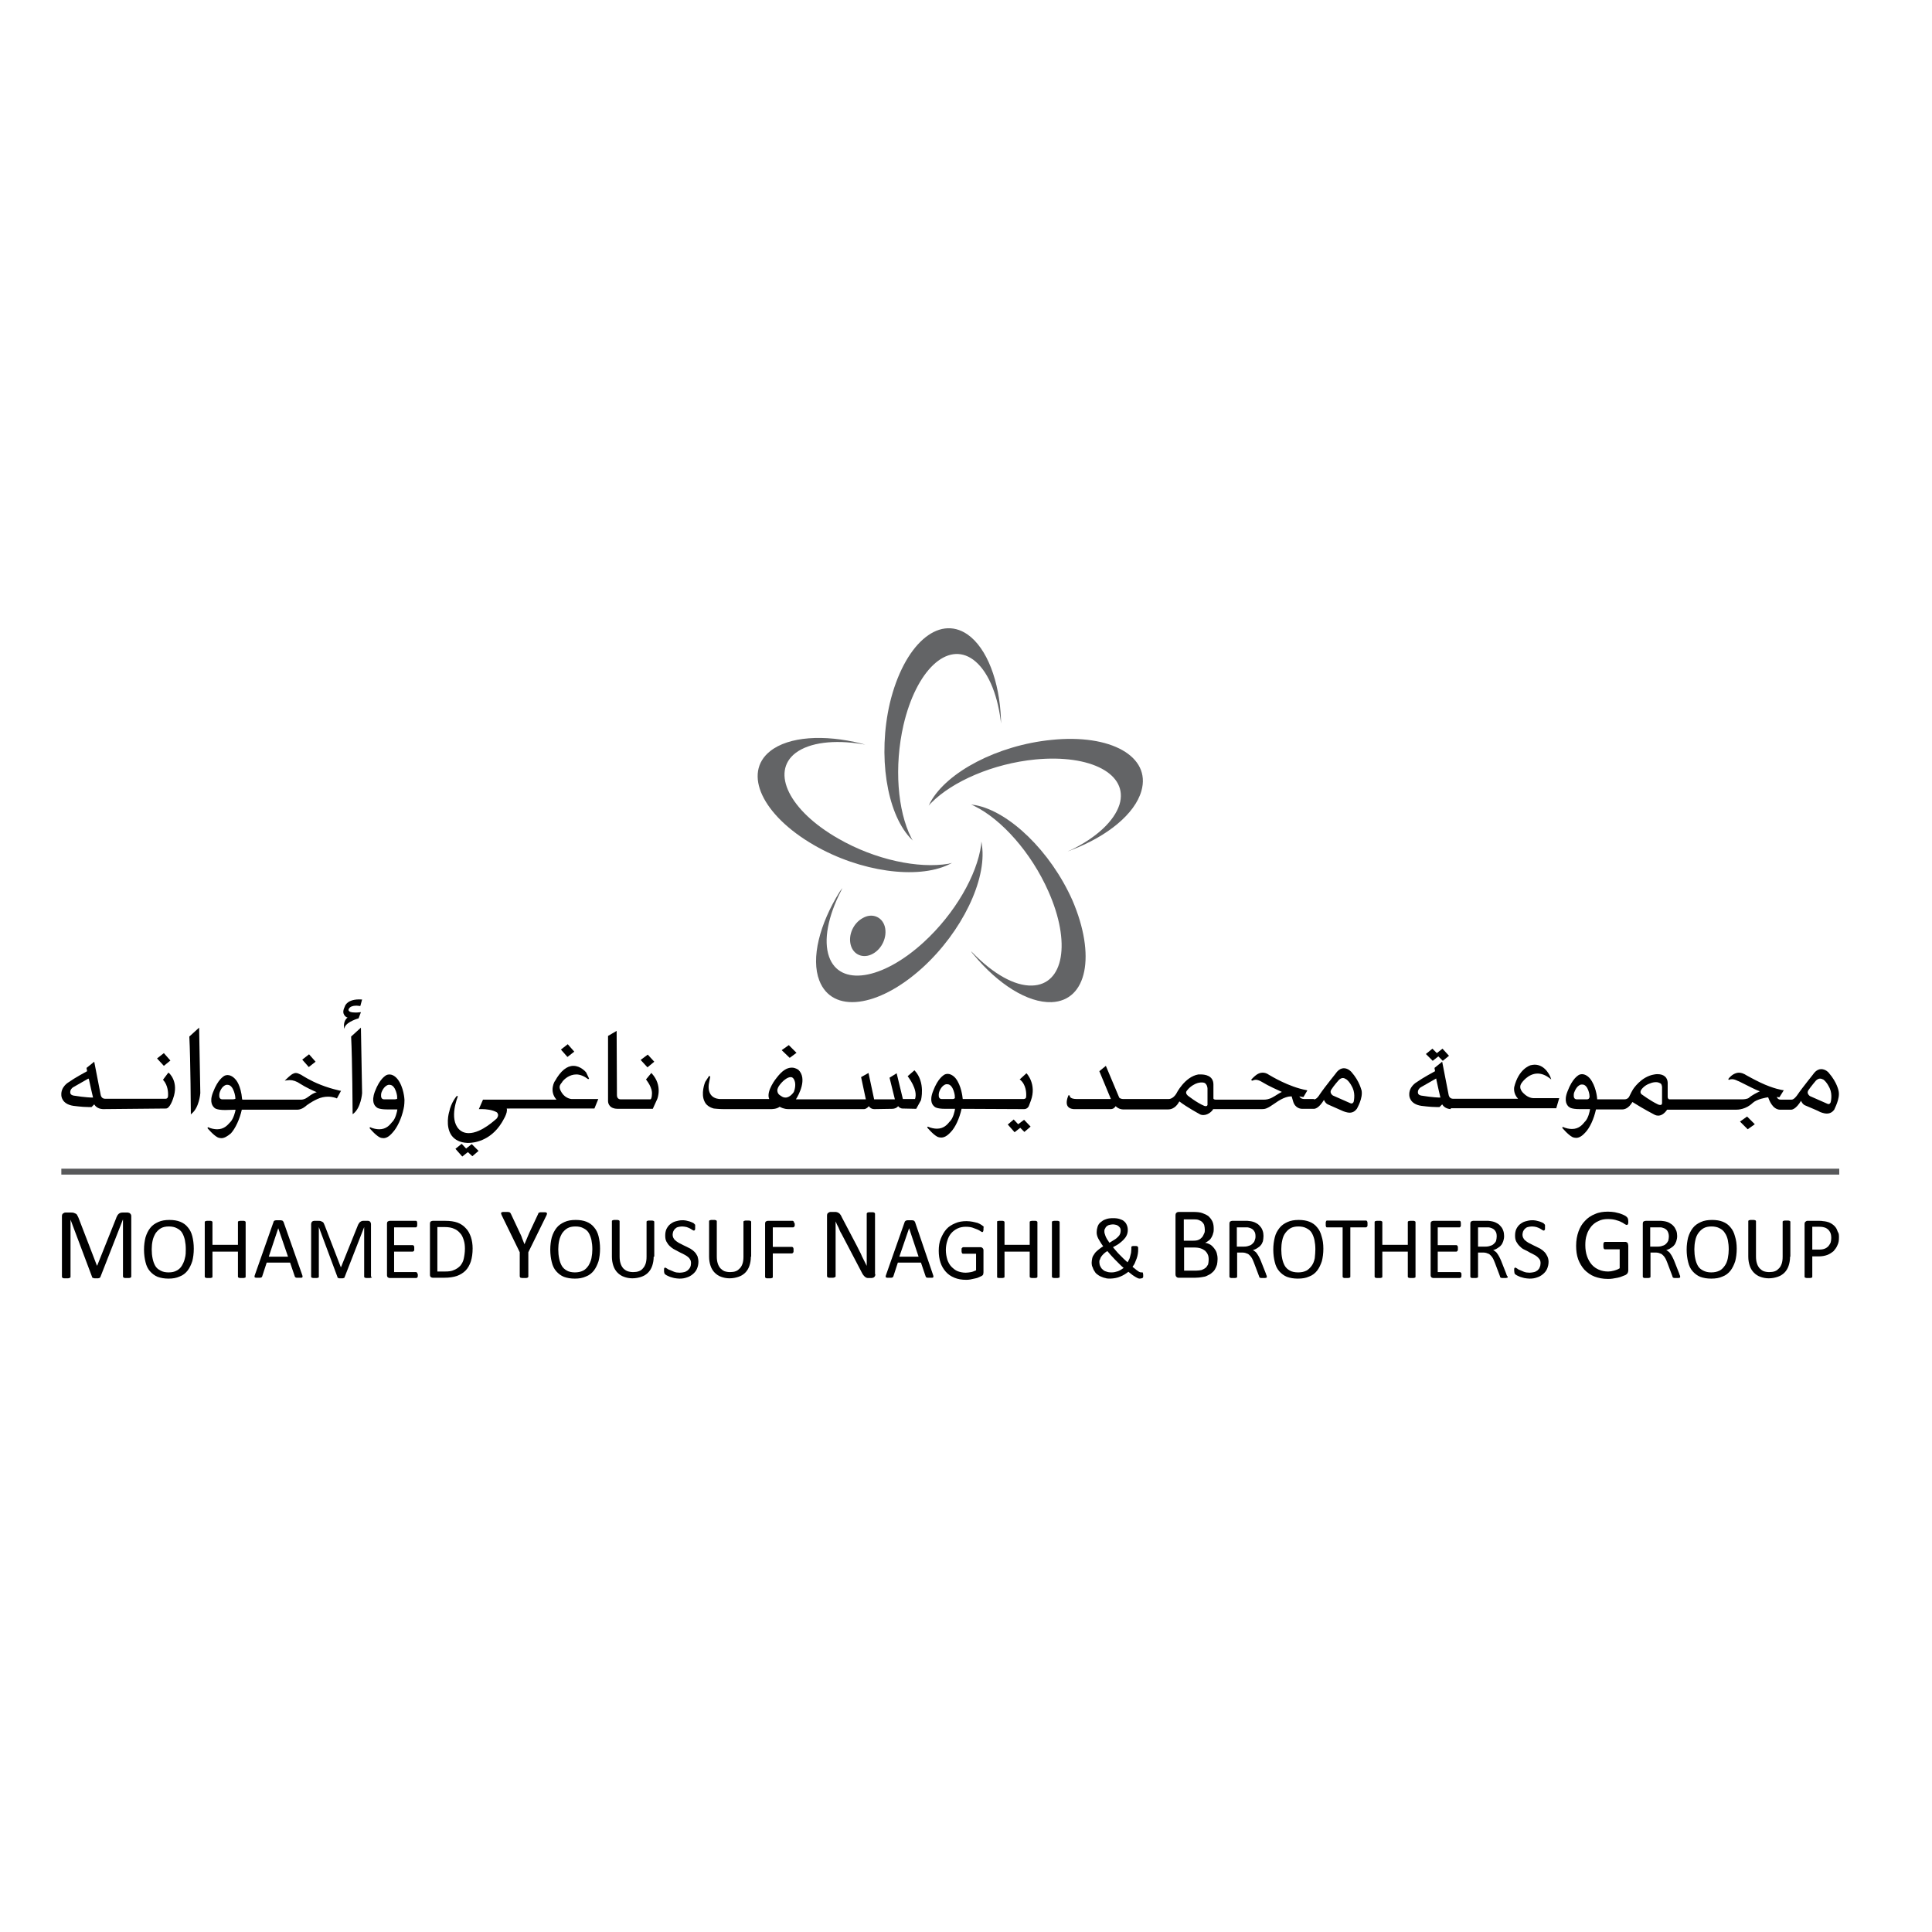 <?xml version="1.0" encoding="utf-8"?>
<!-- Generator: Adobe Illustrator 19.2.1, SVG Export Plug-In . SVG Version: 6.00 Build 0)  -->
<svg version="1.1" id="layer" xmlns="http://www.w3.org/2000/svg" xmlns:xlink="http://www.w3.org/1999/xlink" x="0px" y="0px"
	 viewBox="0 0 652 652" style="enable-background:new 0 0 652 652;" xml:space="preserve">
<style type="text/css">
	.st0{fill:#636466;}
	.st1{fill:#58595B;}
</style>
<g>
	<path class="st0" d="M354.9,338.2c-8.1,0.3-18.1-6.1-26.3-16c0,0-0.5-0.5-0.9-1.2l0.8,0.8c6.6,6.7,13.8,11,19.8,10.8
		c10.7-0.3,13.2-14.5,5.5-31.8c-5.8-13.1-15.8-24.3-25-28.8c0,0-0.8-0.4-1.1-0.5c1.1,0.2,1.4,0.2,1.4,0.2
		c11.4,2.1,25.4,15.5,32.8,32.1C369.9,322.4,366.9,337.7,354.9,338.2"/>
	<path class="st0" d="M385.2,266.9c-2.2,7.8-11.5,15.3-23.5,19.9c0,0-0.6,0.3-1.4,0.5l1-0.4c8.5-4.1,14.7-9.7,16.5-15.4
		c3.1-10.2-9.6-17-28.4-15.2c-14.3,1.4-28,7.4-35.2,14.7c0,0-0.6,0.6-0.8,0.9c0.5-1,0.6-1.2,0.6-1.2c5.6-10.2,22.7-19.2,40.8-21
		C374.9,247.6,388.5,255.3,385.2,266.9"/>
	<path class="st0" d="M326.5,214.1c6.6,4.6,10.8,15.8,11.3,28.6c0,0,0,0.7,0,1.5l-0.1-1.1c-1.2-9.3-4.5-17-9.3-20.5
		c-8.7-6.3-19.2,3.6-23.5,22.1c-3.2,14-2,28.9,2.6,38c0,0,0.4,0.8,0.6,1c-0.8-0.8-1-1-1-1c-7.9-8.6-10.9-27.7-6.8-45.4
		C305,217.7,316.6,207.3,326.5,214.1"/>
	<path class="st0" d="M259.9,253.5c6.3-5,18.2-5.7,30.7-2.6c0,0,0.7,0.2,1.4,0.4l-1.1-0.2c-9.3-1.5-17.6-0.6-22.4,3
		c-8.5,6.5-2.1,19.5,14.4,28.9c12.5,7.2,27.1,10.2,37.2,8.5c0,0,0.9-0.2,1.2-0.3c-1,0.5-1.2,0.6-1.2,0.6c-10.5,5-29.7,2.5-45.4-6.6
		C257.2,275.1,250.6,260.9,259.9,253.5"/>
	<path class="st0" d="M276.5,330.9c-2.9-7.5,0.1-19.1,6.9-30c0,0,0.4-0.6,0.9-1.2l-0.5,1c-4.3,8.4-6,16.6-4,22.2
		c3.6,10.1,17.9,7.9,31.9-4.9c10.6-9.7,18-22.7,19.4-32.8c0,0,0.1-0.9,0.1-1.2c0.2,1.1,0.2,1.4,0.2,1.4c1.6,11.5-6.7,29-20.1,41.2
		C296.3,340.2,280.8,342.1,276.5,330.9"/>
	<path class="st0" d="M287.1,318.9c0.9,3.4,4.3,4.7,7.4,3c3.2-1.7,5-5.8,4.1-9.2c-0.9-3.3-4.3-4.7-7.4-2.9
		C288,311.5,286.2,315.5,287.1,318.9"/>
	<rect x="20.7" y="394.4" class="st1" width="600" height="2"/>
	<path d="M44.3,430.8c0,0.1,0,0.2-0.1,0.2c0,0.1-0.1,0.1-0.2,0.2c-0.1,0-0.3,0.1-0.4,0.1c-0.2,0-0.4,0-0.7,0c-0.3,0-0.5,0-0.7,0
		c-0.2,0-0.3-0.1-0.4-0.1c-0.1,0-0.2-0.1-0.2-0.2c0-0.1-0.1-0.1-0.1-0.2v-19.3h0l-7.6,19.4c0,0.1-0.1,0.1-0.1,0.2
		c-0.1,0.1-0.1,0.1-0.3,0.2c-0.1,0-0.3,0.1-0.4,0.1c-0.2,0-0.4,0-0.6,0c-0.2,0-0.4,0-0.6,0c-0.2,0-0.3-0.1-0.4-0.1
		c-0.1,0-0.2-0.1-0.3-0.1c-0.1-0.1-0.1-0.1-0.1-0.2l-7.3-19.4h0v19.3c0,0.1,0,0.2-0.1,0.2c0,0.1-0.1,0.1-0.3,0.2
		c-0.1,0-0.3,0.1-0.4,0.1c-0.2,0-0.4,0-0.7,0c-0.3,0-0.5,0-0.7,0c-0.2,0-0.3-0.1-0.4-0.1c-0.1,0-0.2-0.1-0.2-0.2
		c0-0.1-0.1-0.1-0.1-0.2v-20.4c0-0.5,0.1-0.8,0.4-1c0.3-0.2,0.5-0.3,0.8-0.3h1.8c0.4,0,0.7,0,1,0.1c0.3,0.1,0.5,0.2,0.7,0.3
		c0.2,0.1,0.4,0.3,0.5,0.6c0.1,0.2,0.3,0.5,0.4,0.8l6.2,16.1h0.1l6.4-16c0.1-0.4,0.3-0.6,0.4-0.9c0.1-0.2,0.3-0.4,0.5-0.6
		c0.2-0.1,0.4-0.3,0.6-0.3c0.2-0.1,0.5-0.1,0.8-0.1H43c0.2,0,0.3,0,0.5,0.1c0.1,0,0.3,0.1,0.4,0.2c0.1,0.1,0.2,0.3,0.3,0.4
		c0.1,0.2,0.1,0.4,0.1,0.6V430.8z"/>
	<path d="M65.4,421.4c0,1.6-0.2,3-0.5,4.2c-0.4,1.2-0.9,2.3-1.6,3.2c-0.7,0.9-1.6,1.6-2.7,2c-1.1,0.5-2.3,0.7-3.7,0.7
		c-1.4,0-2.6-0.2-3.7-0.6c-1-0.4-1.9-1.1-2.6-1.9c-0.7-0.8-1.2-1.8-1.5-3.1c-0.3-1.2-0.5-2.6-0.5-4.2c0-1.5,0.2-2.9,0.5-4.1
		c0.4-1.3,0.9-2.3,1.6-3.2c0.7-0.9,1.6-1.5,2.7-2c1.1-0.5,2.3-0.7,3.8-0.7c1.4,0,2.6,0.2,3.6,0.6c1,0.4,1.9,1,2.6,1.9
		c0.7,0.8,1.2,1.8,1.5,3C65.2,418.4,65.4,419.8,65.4,421.4 M62.7,421.6c0-1.1-0.1-2.1-0.3-3.1c-0.2-0.9-0.5-1.7-0.9-2.4
		s-1-1.2-1.8-1.6c-0.7-0.4-1.7-0.6-2.7-0.6c-1.1,0-2,0.2-2.7,0.6c-0.7,0.4-1.3,1-1.8,1.7c-0.4,0.7-0.8,1.5-1,2.5
		c-0.2,0.9-0.3,1.9-0.3,2.9c0,1.1,0.1,2.2,0.3,3.1c0.2,1,0.5,1.8,0.9,2.5c0.4,0.7,1,1.2,1.8,1.6c0.7,0.4,1.6,0.6,2.7,0.6
		c1.1,0,2-0.2,2.7-0.6c0.8-0.4,1.4-1,1.8-1.7c0.4-0.7,0.8-1.5,1-2.5C62.7,423.6,62.7,422.6,62.7,421.6"/>
	<path d="M82.9,430.9c0,0.1,0,0.1-0.1,0.2c0,0.1-0.1,0.1-0.2,0.1c-0.1,0-0.2,0.1-0.4,0.1c-0.1,0-0.4,0-0.6,0c-0.3,0-0.5,0-0.6,0
		c-0.2,0-0.3-0.1-0.4-0.1c-0.1,0-0.1-0.1-0.2-0.1c0-0.1-0.1-0.1-0.1-0.2v-8.5h-8.6v8.5c0,0.1,0,0.1-0.1,0.2c0,0.1-0.1,0.1-0.2,0.1
		c-0.1,0-0.2,0.1-0.4,0.1c-0.2,0-0.4,0-0.6,0c-0.2,0-0.4,0-0.6,0c-0.2,0-0.3-0.1-0.4-0.1c-0.1,0-0.1-0.1-0.2-0.1
		c0-0.1-0.1-0.1-0.1-0.2v-18.5c0-0.1,0-0.1,0.1-0.2c0.1-0.1,0.1-0.1,0.2-0.1c0.1,0,0.2-0.1,0.4-0.1c0.2,0,0.4,0,0.6,0
		c0.3,0,0.4,0,0.6,0c0.2,0,0.3,0,0.4,0.1c0.1,0,0.2,0.1,0.2,0.1c0,0.1,0.1,0.1,0.1,0.2v7.7h8.6v-7.7c0-0.1,0-0.1,0.1-0.2
		c0-0.1,0.1-0.1,0.2-0.1c0.1,0,0.2-0.1,0.4-0.1c0.1,0,0.4,0,0.6,0c0.2,0,0.4,0,0.6,0c0.2,0,0.3,0,0.4,0.1c0.1,0,0.2,0.1,0.2,0.1
		c0,0.1,0.1,0.1,0.1,0.2V430.9z"/>
	<path d="M102,430.3c0.1,0.2,0.1,0.4,0.1,0.5c0,0.1,0,0.2-0.1,0.3c-0.1,0.1-0.2,0.1-0.4,0.1c-0.2,0-0.4,0-0.7,0c-0.3,0-0.5,0-0.7,0
		c-0.2,0-0.3,0-0.4-0.1c-0.1,0-0.2-0.1-0.2-0.1c0-0.1-0.1-0.1-0.1-0.2l-1.6-4.7H90l-1.5,4.6c0,0.1-0.1,0.2-0.1,0.2
		c0,0.1-0.1,0.1-0.2,0.2c-0.1,0-0.2,0.1-0.4,0.1c-0.2,0-0.4,0-0.7,0c-0.3,0-0.5,0-0.7,0c-0.2,0-0.3-0.1-0.4-0.1
		c-0.1-0.1-0.1-0.2-0.1-0.3c0-0.1,0-0.3,0.1-0.5l6.3-17.9c0-0.1,0.1-0.2,0.1-0.3c0.1-0.1,0.2-0.1,0.3-0.2c0.1,0,0.3-0.1,0.5-0.1
		c0.2,0,0.4,0,0.7,0c0.3,0,0.6,0,0.8,0c0.2,0,0.4,0.1,0.5,0.1c0.1,0,0.2,0.1,0.3,0.2c0.1,0.1,0.1,0.2,0.2,0.3L102,430.3z
		 M93.9,414.5L93.9,414.5l-3.2,9.6h6.5L93.9,414.5z"/>
	<path d="M125.5,430.9c0,0.1,0,0.1-0.1,0.2c0,0.1-0.1,0.1-0.2,0.1c-0.1,0-0.2,0.1-0.4,0.1c-0.2,0-0.4,0-0.6,0c-0.2,0-0.4,0-0.6,0
		c-0.2,0-0.3-0.1-0.4-0.1c-0.1,0-0.2-0.1-0.2-0.1c0-0.1-0.1-0.1-0.1-0.2v-16.8h0l-6.6,16.9c0,0.1-0.1,0.1-0.1,0.2
		c-0.1,0.1-0.1,0.1-0.2,0.1c-0.1,0-0.2,0.1-0.4,0.1c-0.1,0-0.3,0-0.5,0c-0.2,0-0.4,0-0.5,0c-0.1,0-0.3,0-0.4-0.1
		c-0.1,0-0.2-0.1-0.2-0.1c-0.1,0-0.1-0.1-0.1-0.2l-6.3-16.9h0v16.8c0,0.1,0,0.1-0.1,0.2c0,0.1-0.1,0.1-0.2,0.1
		c-0.1,0-0.2,0.1-0.4,0.1c-0.2,0-0.4,0-0.6,0c-0.2,0-0.4,0-0.6,0c-0.2,0-0.3-0.1-0.4-0.1c-0.1,0-0.2-0.1-0.2-0.1
		c0-0.1-0.1-0.1-0.1-0.2v-17.7c0-0.4,0.1-0.7,0.3-0.9c0.2-0.2,0.5-0.3,0.7-0.3h1.5c0.3,0,0.6,0,0.8,0.1c0.2,0.1,0.4,0.2,0.6,0.3
		c0.2,0.1,0.3,0.3,0.4,0.5c0.1,0.2,0.2,0.4,0.3,0.7l5.4,14h0.1l5.6-13.9c0.1-0.3,0.2-0.5,0.4-0.8c0.1-0.2,0.3-0.4,0.4-0.5
		c0.2-0.1,0.3-0.2,0.5-0.3c0.2-0.1,0.4-0.1,0.6-0.1h1.6c0.1,0,0.3,0,0.4,0.1c0.1,0,0.2,0.1,0.3,0.2c0.1,0.1,0.2,0.2,0.2,0.4
		c0.1,0.1,0.1,0.3,0.1,0.5V430.9z"/>
	<path d="M141,430.2c0,0.2,0,0.3,0,0.5c0,0.1-0.1,0.2-0.1,0.3c0,0.1-0.1,0.2-0.2,0.2c-0.1,0-0.1,0.1-0.2,0.1h-9
		c-0.2,0-0.4-0.1-0.6-0.2c-0.2-0.2-0.3-0.4-0.3-0.8V413c0-0.4,0.1-0.7,0.3-0.8c0.2-0.1,0.4-0.2,0.6-0.2h8.9c0.1,0,0.1,0,0.2,0.1
		c0.1,0,0.1,0.1,0.1,0.2c0,0.1,0.1,0.2,0.1,0.3c0,0.1,0,0.3,0,0.5c0,0.2,0,0.3,0,0.5c0,0.1-0.1,0.2-0.1,0.3c0,0.1-0.1,0.1-0.1,0.2
		c-0.1,0-0.1,0.1-0.2,0.1H133v6h6.3c0.1,0,0.1,0,0.2,0.1c0.1,0,0.1,0.1,0.2,0.2c0,0.1,0.1,0.2,0.1,0.3c0,0.1,0,0.3,0,0.5
		c0,0.2,0,0.3,0,0.5c0,0.1,0,0.2-0.1,0.3c0,0.1-0.1,0.1-0.2,0.2c-0.1,0-0.1,0.1-0.2,0.1H133v6.9h7.4c0.1,0,0.2,0,0.2,0.1
		c0.1,0,0.1,0.1,0.2,0.2c0,0.1,0.1,0.2,0.1,0.3C141,429.8,141,430,141,430.2"/>
	<path d="M159.5,421.3c0,1.7-0.2,3.1-0.6,4.4c-0.4,1.2-1,2.3-1.8,3.1c-0.8,0.8-1.8,1.4-2.9,1.8c-1.2,0.4-2.6,0.6-4.2,0.6h-4
		c-0.2,0-0.4-0.1-0.6-0.2c-0.2-0.2-0.3-0.4-0.3-0.8V413c0-0.4,0.1-0.7,0.3-0.8c0.2-0.1,0.4-0.2,0.6-0.2h4.3c1.6,0,3,0.2,4.1,0.6
		c1.1,0.4,2.1,1.1,2.8,1.9c0.8,0.8,1.3,1.8,1.7,2.9C159.3,418.6,159.5,419.9,159.5,421.3 M156.9,421.4c0-1-0.1-2-0.4-2.9
		c-0.3-0.9-0.6-1.7-1.2-2.3c-0.5-0.6-1.2-1.2-2-1.5c-0.8-0.4-1.9-0.6-3.2-0.6h-2.5v15h2.6c1.2,0,2.2-0.1,3-0.5
		c0.8-0.3,1.5-0.8,2.1-1.4c0.5-0.6,1-1.4,1.2-2.4C156.7,423.9,156.9,422.7,156.9,421.4"/>
	<path d="M178.3,422.6v8.2c0,0.1,0,0.2-0.1,0.2c0,0.1-0.1,0.1-0.2,0.2c-0.1,0-0.3,0.1-0.4,0.1c-0.2,0-0.4,0-0.7,0
		c-0.3,0-0.5,0-0.7,0c-0.2,0-0.3-0.1-0.5-0.1c-0.1,0-0.2-0.1-0.2-0.2c0-0.1-0.1-0.2-0.1-0.2v-8.2l-6.1-12.5
		c-0.1-0.3-0.2-0.5-0.2-0.6c0-0.1,0-0.3,0.1-0.3c0.1-0.1,0.2-0.1,0.5-0.2c0.2,0,0.5,0,0.9,0c0.3,0,0.6,0,0.8,0
		c0.2,0,0.4,0.1,0.5,0.1c0.1,0,0.2,0.1,0.3,0.2c0.1,0.1,0.1,0.2,0.2,0.3l3,6.4c0.3,0.6,0.6,1.2,0.8,1.9c0.3,0.7,0.5,1.3,0.8,2h0
		c0.3-0.6,0.5-1.3,0.8-1.9c0.3-0.6,0.5-1.3,0.8-1.9l3-6.4c0-0.1,0.1-0.2,0.1-0.3c0.1-0.1,0.1-0.1,0.3-0.2c0.1,0,0.3-0.1,0.4-0.1
		c0.2,0,0.4,0,0.7,0c0.4,0,0.7,0,0.9,0c0.2,0,0.4,0.1,0.5,0.2c0.1,0.1,0.1,0.2,0.1,0.3c0,0.1-0.1,0.4-0.2,0.6L178.3,422.6z"/>
	<path d="M202.5,421.4c0,1.6-0.2,3-0.5,4.2c-0.4,1.2-0.9,2.3-1.6,3.2c-0.7,0.9-1.6,1.6-2.7,2c-1.1,0.5-2.3,0.7-3.7,0.7
		c-1.4,0-2.6-0.2-3.7-0.6c-1-0.4-1.9-1.1-2.6-1.9c-0.7-0.8-1.2-1.8-1.5-3.1c-0.3-1.2-0.5-2.6-0.5-4.2c0-1.5,0.2-2.9,0.5-4.1
		c0.4-1.3,0.9-2.3,1.6-3.2c0.7-0.9,1.6-1.5,2.7-2c1.1-0.5,2.3-0.7,3.8-0.7c1.4,0,2.6,0.2,3.6,0.6s1.9,1,2.6,1.9
		c0.7,0.8,1.2,1.8,1.5,3C202.3,418.4,202.5,419.8,202.5,421.4 M199.9,421.6c0-1.1-0.1-2.1-0.3-3.1c-0.2-0.9-0.5-1.7-0.9-2.4
		c-0.4-0.7-1-1.2-1.8-1.6c-0.7-0.4-1.6-0.6-2.7-0.6c-1.1,0-2,0.2-2.7,0.6c-0.7,0.4-1.3,1-1.8,1.7c-0.4,0.7-0.8,1.5-1,2.5
		c-0.2,0.9-0.3,1.9-0.3,2.9c0,1.1,0.1,2.2,0.3,3.1c0.2,1,0.5,1.8,0.9,2.5c0.4,0.7,1,1.2,1.7,1.6c0.7,0.4,1.7,0.6,2.7,0.6
		c1.1,0,2-0.2,2.8-0.6c0.8-0.4,1.3-1,1.8-1.7c0.4-0.7,0.8-1.5,1-2.5C199.8,423.6,199.9,422.6,199.9,421.6"/>
	<path d="M220.6,424.1c0,1.2-0.2,2.2-0.5,3.1c-0.3,0.9-0.8,1.7-1.4,2.3c-0.6,0.6-1.4,1.1-2.3,1.4c-0.9,0.3-1.9,0.5-3,0.5
		c-1,0-2-0.2-2.8-0.5c-0.9-0.3-1.6-0.8-2.2-1.4c-0.6-0.6-1.1-1.4-1.4-2.3c-0.3-0.9-0.5-1.9-0.5-3.1v-12c0-0.1,0-0.1,0.1-0.2
		c0,0,0.1-0.1,0.2-0.1c0.1,0,0.2-0.1,0.4-0.1c0.1,0,0.4,0,0.6,0c0.2,0,0.4,0,0.6,0c0.2,0,0.3,0.1,0.4,0.1c0.1,0,0.1,0.1,0.2,0.1
		c0,0.1,0.1,0.1,0.1,0.2V424c0,0.9,0.1,1.7,0.3,2.3c0.2,0.7,0.5,1.2,0.9,1.7c0.4,0.4,0.9,0.8,1.5,1c0.6,0.2,1.2,0.3,1.9,0.3
		c0.7,0,1.4-0.1,1.9-0.3c0.6-0.2,1.1-0.6,1.4-1c0.4-0.4,0.7-1,0.9-1.6c0.2-0.6,0.3-1.4,0.3-2.3v-11.8c0-0.1,0-0.1,0.1-0.2
		c0,0,0.1-0.1,0.2-0.1c0.1,0,0.2-0.1,0.4-0.1c0.2,0,0.4,0,0.6,0c0.3,0,0.4,0,0.6,0c0.2,0,0.3,0.1,0.4,0.1c0.1,0,0.2,0.1,0.2,0.1
		c0,0.1,0.1,0.1,0.1,0.2V424.1z"/>
	<path d="M235.7,425.8c0,0.9-0.2,1.7-0.5,2.4c-0.3,0.7-0.8,1.3-1.4,1.8c-0.6,0.5-1.3,0.9-2,1.1c-0.8,0.3-1.6,0.4-2.5,0.4
		c-0.6,0-1.2-0.1-1.8-0.2c-0.5-0.1-1-0.3-1.4-0.4c-0.4-0.2-0.8-0.3-1.1-0.5c-0.3-0.2-0.5-0.3-0.6-0.4c-0.1-0.1-0.2-0.3-0.2-0.4
		c-0.1-0.2-0.1-0.4-0.1-0.8c0-0.2,0-0.4,0-0.5c0-0.1,0-0.3,0.1-0.3c0-0.1,0.1-0.2,0.1-0.2s0.1,0,0.2,0c0.1,0,0.3,0.1,0.6,0.3
		c0.3,0.2,0.6,0.4,1,0.5c0.4,0.2,0.9,0.4,1.4,0.6c0.5,0.2,1.2,0.3,1.9,0.3c0.6,0,1-0.1,1.5-0.2c0.5-0.1,0.9-0.4,1.2-0.6
		c0.3-0.3,0.6-0.6,0.8-1c0.2-0.4,0.3-0.9,0.3-1.4c0-0.6-0.1-1-0.4-1.4c-0.2-0.4-0.6-0.7-1-1c-0.4-0.3-0.9-0.5-1.4-0.8
		c-0.5-0.2-1-0.5-1.6-0.8c-0.5-0.3-1-0.5-1.5-0.8c-0.5-0.3-1-0.7-1.4-1.1c-0.4-0.4-0.7-0.9-1-1.4c-0.3-0.6-0.4-1.2-0.4-2
		c0-0.8,0.1-1.5,0.4-2.2c0.3-0.6,0.7-1.2,1.2-1.6c0.5-0.4,1.1-0.8,1.8-1c0.7-0.2,1.5-0.4,2.3-0.4c0.4,0,0.8,0,1.3,0.1
		c0.4,0.1,0.8,0.2,1.2,0.3c0.4,0.1,0.7,0.3,1,0.4c0.3,0.1,0.5,0.3,0.6,0.4c0.1,0.1,0.1,0.2,0.2,0.2c0,0,0.1,0.1,0.1,0.2
		c0,0.1,0,0.2,0,0.3c0,0.1,0,0.3,0,0.5c0,0.2,0,0.3,0,0.5c0,0.1,0,0.3-0.1,0.3c0,0.1-0.1,0.2-0.1,0.2c-0.1,0-0.1,0.1-0.2,0.1
		c-0.1,0-0.3-0.1-0.5-0.2c-0.2-0.1-0.5-0.3-0.8-0.5c-0.3-0.2-0.7-0.3-1.2-0.5c-0.5-0.1-1-0.2-1.5-0.2c-0.5,0-1,0.1-1.4,0.2
		c-0.4,0.1-0.7,0.3-1,0.6c-0.3,0.3-0.4,0.5-0.6,0.9c-0.1,0.3-0.2,0.7-0.2,1c0,0.5,0.1,1,0.4,1.4c0.2,0.4,0.6,0.7,1,1
		s0.9,0.6,1.4,0.8c0.5,0.3,1,0.5,1.6,0.8c0.5,0.3,1.1,0.5,1.6,0.8c0.5,0.3,1,0.7,1.4,1.1c0.4,0.4,0.7,0.9,1,1.5
		C235.5,424.4,235.7,425.1,235.7,425.8"/>
	<path d="M253.4,424.1c0,1.2-0.2,2.2-0.5,3.1c-0.3,0.9-0.8,1.7-1.4,2.3c-0.6,0.6-1.4,1.1-2.3,1.4c-0.9,0.3-1.9,0.5-3,0.5
		c-1,0-2-0.2-2.8-0.5c-0.9-0.3-1.6-0.8-2.2-1.4c-0.6-0.6-1.1-1.4-1.4-2.3c-0.3-0.9-0.5-1.9-0.5-3.1v-12c0-0.1,0-0.1,0.1-0.2
		c0,0,0.1-0.1,0.2-0.1c0.1,0,0.2-0.1,0.4-0.1c0.2,0,0.4,0,0.6,0c0.2,0,0.4,0,0.6,0c0.2,0,0.3,0.1,0.4,0.1c0.1,0,0.2,0.1,0.2,0.1
		c0,0.1,0.1,0.1,0.1,0.2V424c0,0.9,0.1,1.7,0.3,2.3c0.2,0.7,0.5,1.2,0.9,1.7c0.4,0.4,0.9,0.8,1.4,1c0.6,0.2,1.2,0.3,1.9,0.3
		c0.7,0,1.4-0.1,1.9-0.3c0.6-0.2,1-0.6,1.4-1c0.4-0.4,0.7-1,0.9-1.6c0.2-0.6,0.3-1.4,0.3-2.3v-11.8c0-0.1,0-0.1,0.1-0.2
		c0,0,0.1-0.1,0.2-0.1c0.1,0,0.2-0.1,0.4-0.1c0.2,0,0.4,0,0.6,0s0.4,0,0.6,0c0.2,0,0.3,0.1,0.4,0.1c0.1,0,0.2,0.1,0.2,0.1
		c0,0.1,0.1,0.1,0.1,0.2V424.1z"/>
	<path d="M268.2,413.1c0,0.2,0,0.4,0,0.5c0,0.1-0.1,0.3-0.1,0.3c-0.1,0.1-0.1,0.1-0.2,0.2c-0.1,0-0.1,0.1-0.2,0.1h-6.9v6.6h6.5
		c0.1,0,0.1,0,0.2,0.1c0.1,0,0.1,0.1,0.2,0.2c0,0.1,0.1,0.2,0.1,0.3c0,0.1,0,0.3,0,0.5c0,0.2,0,0.3,0,0.5c0,0.1-0.1,0.2-0.1,0.3
		c-0.1,0.1-0.1,0.1-0.2,0.2c-0.1,0-0.1,0.1-0.2,0.1h-6.5v8c0,0.1,0,0.1-0.1,0.2c0,0-0.1,0.1-0.2,0.1c-0.1,0-0.2,0.1-0.4,0.1
		c-0.1,0-0.4,0-0.6,0c-0.2,0-0.4,0-0.6,0c-0.2,0-0.3,0-0.4-0.1c-0.1,0-0.2-0.1-0.2-0.1c0-0.1-0.1-0.1-0.1-0.2V413
		c0-0.4,0.1-0.7,0.3-0.8c0.2-0.1,0.4-0.2,0.6-0.2h8.4c0.1,0,0.1,0,0.2,0.1c0.1,0,0.1,0.1,0.2,0.2c0,0.1,0.1,0.2,0.1,0.4
		C268.2,412.7,268.2,412.9,268.2,413.1"/>
	<path d="M295.4,430c0,0.2,0,0.4-0.1,0.6c-0.1,0.2-0.2,0.3-0.3,0.4c-0.1,0.1-0.3,0.2-0.4,0.2c-0.1,0-0.3,0.1-0.4,0.1h-1
		c-0.3,0-0.6,0-0.8-0.1c-0.2-0.1-0.4-0.2-0.6-0.4c-0.2-0.2-0.4-0.4-0.6-0.7c-0.2-0.3-0.4-0.7-0.6-1.1l-6.6-12.6
		c-0.4-0.6-0.7-1.3-1-2.1c-0.4-0.7-0.7-1.4-1-2.1h0c0,0.8,0,1.7,0,2.5c0,0.9,0,1.7,0,2.6v13.4c0,0.1,0,0.2-0.1,0.2
		c-0.1,0.1-0.1,0.1-0.3,0.2c-0.1,0-0.3,0.1-0.4,0.1c-0.2,0-0.4,0-0.7,0c-0.3,0-0.5,0-0.7,0c-0.2,0-0.3-0.1-0.4-0.1
		c-0.1,0-0.2-0.1-0.2-0.2c0-0.1-0.1-0.1-0.1-0.2v-20.4c0-0.5,0.1-0.8,0.4-1c0.3-0.2,0.5-0.3,0.8-0.3h1.4c0.3,0,0.6,0,0.8,0.1
		c0.2,0.1,0.4,0.1,0.6,0.3c0.2,0.1,0.4,0.3,0.5,0.5c0.2,0.2,0.3,0.5,0.5,0.9l5.1,9.7c0.3,0.6,0.6,1.2,0.9,1.8
		c0.3,0.6,0.6,1.1,0.8,1.7c0.3,0.5,0.5,1.1,0.8,1.6c0.3,0.5,0.5,1.1,0.8,1.6h0c0-0.9,0-1.8,0-2.8c0-1,0-1.9,0-2.8v-12
		c0-0.1,0-0.2,0.1-0.2c0-0.1,0.1-0.1,0.2-0.2c0.1,0,0.3-0.1,0.4-0.1c0.2,0,0.4,0,0.7,0c0.3,0,0.5,0,0.7,0c0.2,0,0.3,0.1,0.4,0.1
		c0.1,0.1,0.2,0.1,0.2,0.2c0.1,0.1,0.1,0.1,0.1,0.2V430z"/>
	<path d="M314.9,430.3c0.1,0.2,0.1,0.4,0.1,0.5c0,0.1,0,0.2-0.1,0.3c-0.1,0.1-0.2,0.1-0.4,0.1c-0.2,0-0.4,0-0.7,0
		c-0.3,0-0.5,0-0.7,0c-0.2,0-0.3,0-0.4-0.1c-0.1,0-0.2-0.1-0.2-0.1c0-0.1-0.1-0.1-0.1-0.2l-1.6-4.7h-7.8l-1.5,4.6
		c0,0.1-0.1,0.2-0.1,0.2c-0.1,0.1-0.1,0.1-0.2,0.2c-0.1,0-0.2,0.1-0.4,0.1c-0.2,0-0.4,0-0.7,0c-0.3,0-0.5,0-0.7,0
		c-0.2,0-0.3-0.1-0.4-0.1c-0.1-0.1-0.1-0.2-0.1-0.3c0-0.1,0-0.3,0.1-0.5l6.3-17.9c0-0.1,0.1-0.2,0.2-0.3c0.1-0.1,0.1-0.1,0.3-0.2
		c0.1,0,0.3-0.1,0.5-0.1c0.2,0,0.4,0,0.7,0c0.3,0,0.6,0,0.8,0c0.2,0,0.4,0.1,0.5,0.1c0.1,0,0.2,0.1,0.3,0.2c0.1,0.1,0.1,0.2,0.2,0.3
		L314.9,430.3z M306.8,414.5L306.8,414.5l-3.3,9.6h6.5L306.8,414.5z"/>
	<path d="M331.9,414.6c0,0.2,0,0.4,0,0.5c0,0.2-0.1,0.3-0.1,0.4c0,0.1-0.1,0.2-0.1,0.2c-0.1,0-0.1,0.1-0.2,0.1
		c-0.1,0-0.3-0.1-0.6-0.3c-0.3-0.2-0.6-0.4-1.1-0.6c-0.5-0.2-1-0.4-1.6-0.6c-0.6-0.2-1.4-0.3-2.3-0.3c-1,0-2,0.2-2.8,0.6
		c-0.8,0.4-1.5,0.9-2.1,1.6c-0.6,0.7-1,1.5-1.3,2.5c-0.3,0.9-0.5,2-0.5,3.1c0,1.2,0.2,2.3,0.5,3.3c0.3,0.9,0.8,1.8,1.4,2.4
		c0.6,0.6,1.3,1.2,2.1,1.5c0.8,0.3,1.7,0.5,2.7,0.5c0.6,0,1.2-0.1,1.8-0.2c0.6-0.1,1.2-0.4,1.7-0.6v-5.6H325c-0.2,0-0.3-0.1-0.4-0.3
		c-0.1-0.2-0.1-0.4-0.1-0.8c0-0.2,0-0.4,0-0.5c0-0.1,0-0.2,0.1-0.3c0.1-0.1,0.1-0.1,0.2-0.2c0.1,0,0.1-0.1,0.2-0.1h6
		c0.1,0,0.2,0,0.3,0.1c0.1,0,0.2,0.1,0.3,0.2c0.1,0.1,0.2,0.2,0.2,0.3c0.1,0.1,0.1,0.3,0.1,0.5v7.4c0,0.3-0.1,0.5-0.1,0.7
		c-0.1,0.2-0.3,0.4-0.5,0.5c-0.3,0.1-0.6,0.3-1.1,0.5c-0.4,0.2-0.9,0.3-1.4,0.4c-0.5,0.1-0.9,0.2-1.4,0.3c-0.5,0.1-1,0.1-1.4,0.1
		c-1.4,0-2.7-0.2-3.9-0.7c-1.2-0.5-2.1-1.1-2.9-2c-0.8-0.9-1.4-1.9-1.8-3.1c-0.4-1.2-0.6-2.5-0.6-4c0-1.5,0.2-2.9,0.7-4.1
		c0.5-1.2,1.1-2.3,1.9-3.2c0.8-0.9,1.8-1.5,3-2c1.1-0.5,2.4-0.7,3.8-0.7c0.7,0,1.4,0.1,2,0.2c0.6,0.1,1.2,0.3,1.7,0.4
		c0.5,0.2,0.9,0.4,1.2,0.6c0.3,0.2,0.6,0.4,0.7,0.5c0.1,0.1,0.2,0.3,0.3,0.4C331.9,414,331.9,414.3,331.9,414.6"/>
	<path d="M350.1,430.9c0,0.1,0,0.1-0.1,0.2c0,0.1-0.1,0.1-0.2,0.1c-0.1,0-0.2,0.1-0.4,0.1c-0.1,0-0.4,0-0.6,0c-0.3,0-0.4,0-0.6,0
		c-0.2,0-0.3-0.1-0.4-0.1c-0.1,0-0.2-0.1-0.2-0.1c0-0.1-0.1-0.1-0.1-0.2v-8.5h-8.5v8.5c0,0.1,0,0.1-0.1,0.2c0,0.1-0.1,0.1-0.2,0.1
		c-0.1,0-0.2,0.1-0.4,0.1c-0.2,0-0.4,0-0.6,0c-0.2,0-0.4,0-0.6,0c-0.2,0-0.3-0.1-0.4-0.1c-0.1,0-0.2-0.1-0.2-0.1c0-0.1,0-0.1,0-0.2
		v-18.5c0-0.1,0-0.1,0-0.2c0-0.1,0.1-0.1,0.2-0.1c0.1,0,0.2-0.1,0.4-0.1c0.2,0,0.4,0,0.6,0c0.2,0,0.4,0,0.6,0c0.2,0,0.3,0,0.4,0.1
		c0.1,0,0.2,0.1,0.2,0.1c0,0.1,0.1,0.1,0.1,0.2v7.7h8.5v-7.7c0-0.1,0-0.1,0.1-0.2c0-0.1,0.1-0.1,0.2-0.1c0.1,0,0.2-0.1,0.4-0.1
		c0.2,0,0.4,0,0.6,0c0.2,0,0.4,0,0.6,0c0.2,0,0.3,0,0.4,0.1c0.1,0,0.1,0.1,0.2,0.1c0,0.1,0.1,0.1,0.1,0.2V430.9z"/>
	<path d="M357.6,430.9c0,0.1,0,0.1-0.1,0.2c0,0.1-0.1,0.1-0.2,0.1c-0.1,0-0.2,0.1-0.4,0.1c-0.2,0-0.4,0-0.6,0c-0.2,0-0.4,0-0.6,0
		c-0.2,0-0.3-0.1-0.4-0.1c-0.1,0-0.2-0.1-0.2-0.1c0-0.1-0.1-0.1-0.1-0.2v-18.5c0-0.1,0-0.1,0.1-0.2c0-0.1,0.1-0.1,0.2-0.1
		c0.1,0,0.2-0.1,0.4-0.1c0.2,0,0.3,0,0.6,0c0.3,0,0.4,0,0.6,0c0.1,0,0.3,0,0.4,0.1c0.1,0,0.2,0.1,0.2,0.1c0,0.1,0.1,0.1,0.1,0.2
		V430.9z"/>
	<path d="M368.4,426.2c0-0.5,0.1-1.1,0.2-1.6c0.1-0.5,0.4-1,0.7-1.4c0.3-0.5,0.7-0.9,1.2-1.3c0.5-0.4,1.1-0.9,1.8-1.3
		c-0.4-0.5-0.7-1-1-1.5c-0.3-0.4-0.5-0.9-0.7-1.2c-0.2-0.4-0.3-0.7-0.4-1.1c-0.1-0.3-0.1-0.7-0.1-1c0-0.6,0.1-1.2,0.3-1.8
		c0.2-0.6,0.5-1.1,1-1.5c0.5-0.4,1-0.8,1.7-1c0.7-0.3,1.5-0.4,2.6-0.4c0.9,0,1.6,0.1,2.2,0.3c0.6,0.2,1.1,0.4,1.5,0.8
		c0.4,0.3,0.7,0.8,0.9,1.3c0.2,0.5,0.3,1,0.3,1.6c0,0.6-0.1,1.1-0.3,1.6c-0.2,0.5-0.5,1-0.9,1.4c-0.4,0.5-0.9,0.9-1.5,1.4
		c-0.6,0.5-1.4,0.9-2.3,1.4c0.3,0.4,0.7,0.8,1.1,1.3s0.8,0.9,1.2,1.3c0.4,0.4,0.9,0.9,1.3,1.3c0.4,0.4,0.9,0.8,1.3,1.2
		c0.2-0.3,0.4-0.6,0.5-0.9c0.2-0.3,0.3-0.7,0.4-1.1c0.1-0.4,0.2-0.8,0.3-1.2c0-0.4,0.1-0.8,0.1-1.2v-0.5c0-0.1,0-0.2,0-0.3
		c0-0.1,0.1-0.1,0.2-0.2c0.1,0,0.2-0.1,0.3-0.1c0.1,0,0.4,0,0.6,0c0.2,0,0.4,0,0.5,0c0.1,0,0.3,0,0.4,0.1c0.1,0,0.2,0.1,0.2,0.2
		c0.1,0.1,0.1,0.2,0.1,0.3v0.4c0,0.6,0,1.1-0.1,1.6c-0.1,0.5-0.2,1.1-0.4,1.6c-0.2,0.5-0.4,1-0.6,1.5c-0.2,0.5-0.5,0.9-0.8,1.3
		c0.4,0.4,0.8,0.6,1.1,0.9c0.3,0.3,0.6,0.4,0.8,0.6c0.2,0.1,0.4,0.3,0.6,0.3c0.1,0.1,0.3,0.1,0.4,0.1c0.1,0,0.2,0,0.3,0
		c0.1,0,0.1,0,0.2,0c0,0,0.1,0.1,0.1,0.2c0,0.1,0.1,0.3,0.1,0.6c0,0.2,0,0.4,0,0.6c0,0.1,0,0.3-0.1,0.3c0,0.1-0.1,0.1-0.1,0.2
		c-0.1,0-0.2,0.1-0.3,0.1c-0.2,0-0.4,0.1-0.6,0.1c-0.2,0-0.4,0-0.6-0.1c-0.2-0.1-0.5-0.2-0.8-0.4c-0.3-0.2-0.7-0.4-1.1-0.7
		c-0.4-0.3-0.9-0.7-1.4-1.1c-0.4,0.3-0.8,0.6-1.3,0.9c-0.5,0.3-0.9,0.5-1.4,0.7c-0.5,0.2-1,0.4-1.6,0.5c-0.6,0.1-1.2,0.2-1.8,0.2
		c-0.6,0-1.2,0-1.7-0.2c-0.6-0.1-1-0.3-1.5-0.5c-0.5-0.2-0.9-0.5-1.3-0.8c-0.4-0.3-0.7-0.7-0.9-1.1c-0.3-0.4-0.4-0.8-0.6-1.3
		C368.5,427.3,368.4,426.7,368.4,426.2 M371,425.9c0,0.5,0.1,1,0.3,1.4c0.2,0.4,0.4,0.8,0.8,1.1c0.3,0.3,0.7,0.6,1.2,0.7
		c0.5,0.2,1,0.3,1.7,0.3c0.4,0,0.8,0,1.2-0.1c0.4-0.1,0.7-0.2,1.1-0.3c0.3-0.1,0.6-0.3,1-0.5c0.3-0.2,0.6-0.4,0.9-0.6
		c-0.5-0.4-1-0.9-1.5-1.4c-0.5-0.5-1-1-1.4-1.4c-0.5-0.5-0.9-1-1.4-1.5c-0.4-0.5-0.8-0.9-1.2-1.4c-0.5,0.3-0.9,0.6-1.2,0.9
		c-0.3,0.3-0.6,0.6-0.8,0.9c-0.2,0.3-0.4,0.6-0.4,0.9C371,425.2,371,425.6,371,425.9 M372.7,415.5c0,0.3,0,0.5,0.1,0.8
		c0.1,0.3,0.2,0.6,0.3,0.9c0.1,0.3,0.3,0.6,0.5,1c0.2,0.3,0.5,0.7,0.8,1.2c0.7-0.4,1.3-0.8,1.8-1.1c0.5-0.3,0.9-0.7,1.2-1
		c0.3-0.3,0.5-0.6,0.6-0.9c0.1-0.3,0.2-0.6,0.2-1c0-0.3,0-0.6-0.1-0.8c-0.1-0.3-0.3-0.5-0.5-0.7c-0.2-0.2-0.5-0.4-0.8-0.5
		c-0.4-0.1-0.8-0.2-1.2-0.2c-0.5,0-0.9,0.1-1.3,0.2c-0.4,0.1-0.6,0.3-0.9,0.5c-0.2,0.2-0.4,0.5-0.5,0.8
		C372.7,414.9,372.7,415.2,372.7,415.5"/>
	<path d="M410.9,424.9c0,0.7-0.1,1.4-0.2,1.9c-0.2,0.6-0.4,1.1-0.7,1.6c-0.3,0.5-0.7,0.9-1.1,1.2c-0.4,0.4-0.9,0.6-1.5,0.9
		c-0.5,0.3-1.1,0.4-1.8,0.5c-0.6,0.1-1.3,0.2-2.2,0.2h-5.7c-0.3,0-0.5-0.1-0.7-0.3c-0.2-0.2-0.3-0.5-0.3-0.9v-19.8
		c0-0.4,0.1-0.8,0.3-0.9c0.2-0.2,0.5-0.3,0.7-0.3h4.9c1.3,0,2.4,0.1,3.2,0.4c0.8,0.3,1.5,0.6,2.1,1.1c0.5,0.5,1,1.1,1.3,1.8
		c0.3,0.7,0.4,1.5,0.4,2.4c0,0.5,0,1-0.2,1.5c-0.1,0.5-0.3,0.9-0.5,1.3c-0.2,0.4-0.5,0.8-0.9,1.1c-0.4,0.3-0.8,0.6-1.3,0.8
		c0.6,0.1,1.1,0.3,1.7,0.6c0.5,0.3,0.9,0.7,1.3,1.2c0.4,0.5,0.7,1,0.9,1.6C410.8,423.5,410.9,424.1,410.9,424.9 M406.6,415
		c0-0.5-0.1-1-0.2-1.5c-0.1-0.4-0.4-0.8-0.7-1.1c-0.3-0.3-0.7-0.5-1.2-0.7c-0.5-0.2-1.2-0.2-2-0.2h-3v7.2h3.2c0.8,0,1.4-0.1,1.8-0.3
		c0.5-0.2,0.8-0.5,1.1-0.8c0.3-0.3,0.5-0.7,0.7-1.2C406.6,415.9,406.6,415.5,406.6,415 M407.9,425.1c0-0.7-0.1-1.3-0.3-1.7
		c-0.2-0.5-0.5-0.9-0.9-1.3c-0.4-0.3-0.9-0.6-1.5-0.8c-0.6-0.2-1.3-0.3-2.2-0.3h-3.4v7.8h4.2c0.6,0,1.2-0.1,1.7-0.2
		c0.5-0.2,0.9-0.4,1.3-0.7c0.4-0.3,0.6-0.7,0.9-1.2C407.8,426.2,407.9,425.7,407.9,425.1"/>
	<path d="M427.5,430.9c0,0.1,0,0.1,0,0.2c0,0.1-0.1,0.1-0.2,0.1c-0.1,0-0.2,0.1-0.4,0.1c-0.2,0-0.4,0-0.7,0c-0.3,0-0.5,0-0.6,0
		c-0.1,0-0.3-0.1-0.4-0.1c-0.1,0-0.2-0.1-0.2-0.2c0-0.1-0.1-0.2-0.1-0.3l-1.7-4.5c-0.2-0.5-0.4-1-0.6-1.4c-0.2-0.4-0.5-0.8-0.8-1.1
		c-0.3-0.3-0.6-0.6-1.1-0.7c-0.4-0.2-0.9-0.3-1.5-0.3h-1.7v8.2c0,0.1,0,0.1-0.1,0.2c0,0.1-0.1,0.1-0.2,0.1c-0.1,0-0.2,0.1-0.4,0.1
		c-0.2,0-0.4,0-0.6,0c-0.2,0-0.4,0-0.6,0c-0.2,0-0.3,0-0.4-0.1c-0.1,0-0.2-0.1-0.2-0.1c0-0.1-0.1-0.1-0.1-0.2V413
		c0-0.4,0.1-0.7,0.3-0.8c0.2-0.1,0.4-0.2,0.6-0.2h4c0.5,0,0.9,0,1.2,0c0.3,0,0.6,0.1,0.9,0.1c0.7,0.1,1.4,0.3,1.9,0.6
		c0.6,0.3,1,0.6,1.4,1.1c0.4,0.4,0.7,0.9,0.9,1.5c0.2,0.5,0.3,1.2,0.3,1.8c0,0.7-0.1,1.2-0.2,1.8c-0.2,0.5-0.4,1-0.7,1.3
		c-0.3,0.4-0.7,0.7-1.2,1c-0.4,0.3-0.9,0.5-1.5,0.7c0.3,0.1,0.6,0.3,0.8,0.5c0.3,0.2,0.5,0.5,0.7,0.8c0.2,0.3,0.4,0.6,0.6,1
		c0.2,0.4,0.4,0.8,0.6,1.3l1.7,4.3c0.1,0.4,0.2,0.6,0.3,0.8C427.5,430.7,427.5,430.8,427.5,430.9 M423.7,417.3
		c0-0.8-0.1-1.4-0.5-1.9c-0.3-0.5-0.9-0.9-1.7-1.1c-0.3-0.1-0.5-0.1-0.8-0.1c-0.3,0-0.7,0-1.2,0h-2.1v6.5h2.4c0.7,0,1.2-0.1,1.7-0.3
		c0.5-0.1,0.9-0.4,1.2-0.7c0.3-0.3,0.6-0.6,0.7-1C423.6,418.2,423.7,417.8,423.7,417.3"/>
	<path d="M446.6,421.4c0,1.6-0.2,3-0.5,4.2c-0.4,1.2-0.9,2.3-1.6,3.2c-0.7,0.9-1.6,1.6-2.7,2c-1.1,0.5-2.3,0.7-3.8,0.7
		c-1.4,0-2.6-0.2-3.7-0.6c-1-0.4-1.9-1.1-2.6-1.9c-0.7-0.8-1.2-1.8-1.5-3.1c-0.3-1.2-0.5-2.6-0.5-4.2c0-1.5,0.2-2.9,0.5-4.1
		c0.3-1.3,0.9-2.3,1.6-3.2c0.7-0.9,1.6-1.5,2.7-2c1.1-0.5,2.3-0.7,3.8-0.7c1.4,0,2.6,0.2,3.6,0.6c1,0.4,1.9,1,2.6,1.9
		c0.7,0.8,1.2,1.8,1.5,3C446.4,418.4,446.6,419.8,446.6,421.4 M443.9,421.6c0-1.1-0.1-2.1-0.3-3.1c-0.2-0.9-0.5-1.7-0.9-2.4
		c-0.4-0.7-1-1.2-1.8-1.6c-0.7-0.4-1.7-0.6-2.7-0.6c-1.1,0-2,0.2-2.7,0.6c-0.7,0.4-1.3,1-1.8,1.7c-0.5,0.7-0.8,1.5-1,2.5
		c-0.2,0.9-0.3,1.9-0.3,2.9c0,1.1,0.1,2.2,0.3,3.1c0.2,1,0.5,1.8,0.9,2.5c0.4,0.7,1,1.2,1.7,1.6c0.7,0.4,1.7,0.6,2.8,0.6
		c1.1,0,2-0.2,2.8-0.6c0.7-0.4,1.3-1,1.8-1.7c0.5-0.7,0.8-1.5,1-2.5C443.8,423.6,443.9,422.6,443.9,421.6"/>
	<path d="M461.5,413.1c0,0.2,0,0.4,0,0.5c0,0.1-0.1,0.3-0.1,0.3c0,0.1-0.1,0.1-0.2,0.2c-0.1,0-0.1,0.1-0.2,0.1h-5.3v16.7
		c0,0.1,0,0.1-0.1,0.2c0,0-0.1,0.1-0.2,0.1c-0.1,0-0.2,0.1-0.4,0.1c-0.2,0-0.4,0-0.6,0s-0.4,0-0.6,0c-0.2,0-0.3,0-0.4-0.1
		c-0.1,0-0.2-0.1-0.2-0.1c0-0.1-0.1-0.1-0.1-0.2v-16.7h-5.3c-0.1,0-0.2,0-0.2-0.1c-0.1,0-0.1-0.1-0.1-0.2c-0.1-0.1-0.1-0.2-0.1-0.3
		c0-0.1,0-0.3,0-0.5c0-0.2,0-0.4,0-0.5c0-0.1,0-0.3,0.1-0.4c0-0.1,0.1-0.2,0.1-0.2c0,0,0.1-0.1,0.2-0.1H461c0.1,0,0.2,0,0.2,0.1
		c0.1,0,0.1,0.1,0.2,0.2c0,0.1,0.1,0.2,0.1,0.4C461.5,412.7,461.5,412.9,461.5,413.1"/>
	<path d="M477.7,430.9c0,0.1,0,0.1-0.1,0.2c0,0.1-0.1,0.1-0.2,0.1c-0.1,0-0.2,0.1-0.4,0.1c-0.1,0-0.4,0-0.6,0c-0.3,0-0.5,0-0.6,0
		c-0.2,0-0.3-0.1-0.4-0.1c-0.1,0-0.2-0.1-0.2-0.1c0-0.1-0.1-0.1-0.1-0.2v-8.5h-8.6v8.5c0,0.1,0,0.1-0.1,0.2c0,0.1-0.1,0.1-0.2,0.1
		c-0.1,0-0.2,0.1-0.4,0.1c-0.1,0-0.4,0-0.6,0c-0.2,0-0.4,0-0.6,0c-0.2,0-0.3-0.1-0.4-0.1c-0.1,0-0.2-0.1-0.2-0.1
		c0-0.1-0.1-0.1-0.1-0.2v-18.5c0-0.1,0-0.1,0.1-0.2c0-0.1,0.1-0.1,0.2-0.1c0.1,0,0.2-0.1,0.4-0.1c0.1,0,0.4,0,0.6,0
		c0.2,0,0.4,0,0.6,0c0.2,0,0.3,0,0.4,0.1c0.1,0,0.2,0.1,0.2,0.1c0,0.1,0.1,0.1,0.1,0.2v7.7h8.6v-7.7c0-0.1,0-0.1,0.1-0.2
		c0-0.1,0.1-0.1,0.2-0.1c0.1,0,0.2-0.1,0.4-0.1c0.2,0,0.4,0,0.6,0c0.2,0,0.4,0,0.6,0c0.2,0,0.3,0,0.4,0.1c0.1,0,0.2,0.1,0.2,0.1
		c0,0.1,0.1,0.1,0.1,0.2V430.9z"/>
	<path d="M493.2,430.2c0,0.2,0,0.3,0,0.5c0,0.1-0.1,0.2-0.1,0.3c0,0.1-0.1,0.2-0.2,0.2c-0.1,0-0.1,0.1-0.2,0.1h-9
		c-0.2,0-0.4-0.1-0.6-0.2c-0.2-0.2-0.3-0.4-0.3-0.8V413c0-0.4,0.1-0.7,0.3-0.8c0.2-0.1,0.4-0.2,0.6-0.2h8.9c0.1,0,0.1,0,0.2,0.1
		c0.1,0,0.1,0.1,0.1,0.2c0,0.1,0.1,0.2,0.1,0.3s0,0.3,0,0.5c0,0.2,0,0.3,0,0.5c0,0.1,0,0.2-0.1,0.3c0,0.1-0.1,0.1-0.1,0.2
		c-0.1,0-0.1,0.1-0.2,0.1h-7.4v6h6.3c0.1,0,0.1,0,0.2,0.1c0.1,0,0.1,0.1,0.2,0.2c0,0.1,0.1,0.2,0.1,0.3c0,0.1,0,0.3,0,0.5
		c0,0.2,0,0.3,0,0.5c0,0.1-0.1,0.2-0.1,0.3c-0.1,0.1-0.1,0.1-0.2,0.2c0,0-0.1,0.1-0.2,0.1h-6.3v6.9h7.5c0.1,0,0.1,0,0.2,0.1
		c0.1,0,0.1,0.1,0.2,0.2c0.1,0.1,0.1,0.2,0.1,0.3S493.2,430,493.2,430.2"/>
	<path d="M522.6,425.8c0,0.9-0.2,1.7-0.5,2.4c-0.3,0.7-0.8,1.3-1.4,1.8c-0.6,0.5-1.3,0.9-2,1.1c-0.8,0.3-1.6,0.4-2.5,0.4
		c-0.6,0-1.2-0.1-1.8-0.2c-0.5-0.1-1-0.3-1.4-0.4c-0.4-0.2-0.8-0.3-1.1-0.5c-0.3-0.2-0.5-0.3-0.6-0.4c-0.1-0.1-0.2-0.3-0.2-0.4
		c0-0.2-0.1-0.4-0.1-0.8c0-0.2,0-0.4,0-0.5c0-0.1,0-0.3,0.1-0.3c0-0.1,0.1-0.2,0.1-0.2c0.1,0,0.1,0,0.2,0c0.1,0,0.3,0.1,0.6,0.3
		c0.3,0.2,0.5,0.4,0.9,0.5c0.4,0.2,0.9,0.4,1.4,0.6c0.5,0.2,1.2,0.3,1.9,0.3c0.5,0,1-0.1,1.5-0.2c0.5-0.1,0.9-0.4,1.2-0.6
		c0.3-0.3,0.6-0.6,0.7-1c0.2-0.4,0.3-0.9,0.3-1.4c0-0.6-0.1-1-0.4-1.4c-0.3-0.4-0.6-0.7-1-1c-0.4-0.3-0.9-0.5-1.4-0.8
		c-0.5-0.2-1-0.5-1.5-0.8c-0.5-0.3-1.1-0.5-1.6-0.8c-0.5-0.3-0.9-0.7-1.3-1.1c-0.4-0.4-0.7-0.9-1-1.4c-0.3-0.6-0.4-1.2-0.4-2
		c0-0.8,0.1-1.5,0.4-2.2c0.3-0.6,0.7-1.2,1.2-1.6c0.5-0.4,1.1-0.8,1.8-1c0.7-0.2,1.5-0.4,2.3-0.4c0.4,0,0.8,0,1.3,0.1
		c0.4,0.1,0.8,0.2,1.2,0.3c0.4,0.1,0.7,0.3,1,0.4c0.3,0.1,0.5,0.3,0.6,0.4c0.1,0.1,0.1,0.2,0.2,0.2c0,0,0,0.1,0.1,0.2
		c0,0.1,0,0.2,0,0.3c0,0.1,0,0.3,0,0.5c0,0.2,0,0.3,0,0.5c0,0.1,0,0.3-0.1,0.3c0,0.1-0.1,0.2-0.1,0.2c-0.1,0-0.1,0.1-0.2,0.1
		c-0.1,0-0.3-0.1-0.5-0.2c-0.2-0.1-0.5-0.3-0.8-0.5c-0.3-0.2-0.7-0.3-1.2-0.5c-0.4-0.1-0.9-0.2-1.5-0.2c-0.5,0-1,0.1-1.4,0.2
		c-0.4,0.1-0.7,0.3-1,0.6c-0.3,0.3-0.4,0.5-0.6,0.9c-0.1,0.3-0.2,0.7-0.2,1c0,0.5,0.1,1,0.4,1.4c0.2,0.4,0.6,0.7,1,1
		c0.4,0.3,0.9,0.6,1.4,0.8c0.5,0.3,1,0.5,1.6,0.8c0.5,0.3,1.1,0.5,1.6,0.8c0.5,0.3,1,0.7,1.4,1.1c0.4,0.4,0.7,0.9,1,1.5
		C522.4,424.4,522.6,425.1,522.6,425.8"/>
	<path d="M549.5,412.1c0,0.2,0,0.4,0,0.6c0,0.2-0.1,0.3-0.1,0.4c0,0.1-0.1,0.2-0.2,0.2c-0.1,0-0.1,0.1-0.2,0.1
		c-0.1,0-0.4-0.1-0.7-0.3c-0.3-0.2-0.7-0.5-1.2-0.7c-0.5-0.3-1.2-0.5-1.9-0.7c-0.7-0.2-1.6-0.3-2.6-0.3c-1.2,0-2.3,0.2-3.2,0.7
		c-1,0.4-1.8,1.1-2.4,1.8c-0.6,0.8-1.2,1.7-1.5,2.8c-0.4,1.1-0.5,2.3-0.5,3.5c0,1.4,0.2,2.7,0.6,3.8c0.4,1.1,0.9,2,1.6,2.8
		c0.7,0.8,1.5,1.3,2.4,1.7c0.9,0.4,2,0.6,3.1,0.6c0.6,0,1.3-0.1,2-0.3c0.7-0.2,1.3-0.4,1.9-0.8v-6.4h-5c-0.2,0-0.3-0.1-0.4-0.3
		c-0.1-0.2-0.1-0.5-0.1-0.9c0-0.2,0-0.4,0-0.6c0-0.1,0.1-0.3,0.1-0.4c0.1-0.1,0.1-0.2,0.2-0.2c0.1-0.1,0.2-0.1,0.3-0.1h6.8
		c0.1,0,0.3,0,0.4,0.1c0.1,0,0.2,0.1,0.3,0.2c0.1,0.1,0.2,0.2,0.2,0.4c0,0.2,0.1,0.3,0.1,0.6v8.4c0,0.3-0.1,0.5-0.2,0.8
		c-0.1,0.2-0.3,0.4-0.6,0.6c-0.3,0.2-0.8,0.3-1.2,0.5c-0.5,0.2-1,0.4-1.6,0.5c-0.5,0.1-1.1,0.2-1.7,0.3c-0.5,0.1-1.1,0.1-1.6,0.1
		c-1.7,0-3.2-0.3-4.5-0.8c-1.3-0.5-2.4-1.3-3.4-2.3c-0.9-1-1.6-2.2-2.1-3.5c-0.5-1.4-0.7-2.9-0.7-4.6c0-1.8,0.3-3.4,0.8-4.8
		c0.5-1.4,1.2-2.6,2.2-3.6c0.9-1,2.1-1.8,3.4-2.3c1.3-0.6,2.8-0.8,4.4-0.8c0.8,0,1.6,0.1,2.3,0.2c0.7,0.2,1.4,0.3,1.9,0.5
		c0.6,0.2,1,0.4,1.4,0.6c0.4,0.2,0.6,0.4,0.8,0.6c0.1,0.1,0.2,0.3,0.3,0.5C549.4,411.5,549.5,411.7,549.5,412.1"/>
	<path d="M567,430.9c0,0.1,0,0.1,0,0.2c0,0.1-0.1,0.1-0.2,0.1c-0.1,0-0.2,0.1-0.4,0.1c-0.2,0-0.4,0-0.7,0c-0.3,0-0.5,0-0.6,0
		c-0.2,0-0.3-0.1-0.4-0.1c-0.1,0-0.2-0.1-0.2-0.2c-0.1-0.1-0.1-0.2-0.1-0.3l-1.7-4.5c-0.2-0.5-0.4-1-0.6-1.4
		c-0.2-0.4-0.5-0.8-0.8-1.1c-0.3-0.3-0.6-0.6-1.1-0.7c-0.4-0.2-0.9-0.3-1.5-0.3h-1.7v8.2c0,0.1,0,0.1-0.1,0.2
		c-0.1,0.1-0.1,0.1-0.2,0.1c-0.1,0-0.2,0.1-0.4,0.1c-0.1,0-0.3,0-0.6,0c-0.2,0-0.4,0-0.6,0c-0.2,0-0.3,0-0.4-0.1
		c-0.1,0-0.2-0.1-0.2-0.1c0-0.1-0.1-0.1-0.1-0.2V413c0-0.4,0.1-0.7,0.3-0.8c0.2-0.1,0.4-0.2,0.7-0.2h4c0.5,0,0.9,0,1.2,0
		c0.3,0,0.6,0.1,0.9,0.1c0.7,0.1,1.4,0.3,1.9,0.6c0.5,0.3,1,0.6,1.4,1.1c0.4,0.4,0.6,0.9,0.9,1.5c0.2,0.5,0.3,1.2,0.3,1.8
		c0,0.7-0.1,1.2-0.3,1.8c-0.2,0.5-0.4,1-0.7,1.3c-0.3,0.4-0.7,0.7-1.2,1c-0.4,0.3-0.9,0.5-1.5,0.7c0.3,0.1,0.6,0.3,0.8,0.5
		c0.3,0.2,0.5,0.5,0.7,0.8c0.2,0.3,0.4,0.6,0.6,1c0.2,0.4,0.4,0.8,0.6,1.3l1.7,4.3c0.1,0.4,0.2,0.6,0.3,0.8
		C567,430.7,567,430.8,567,430.9 M563.2,417.3c0-0.8-0.2-1.4-0.5-1.9c-0.3-0.5-0.9-0.9-1.7-1.1c-0.2-0.1-0.5-0.1-0.8-0.1
		c-0.3,0-0.7,0-1.2,0h-2.1v6.5h2.5c0.7,0,1.2-0.1,1.7-0.3c0.5-0.1,0.9-0.4,1.2-0.7c0.3-0.3,0.5-0.6,0.7-1
		C563.1,418.2,563.2,417.8,563.2,417.3"/>
	<path d="M508.8,430.9c0,0.1,0,0.1,0,0.2c0,0.1-0.1,0.1-0.2,0.1c-0.1,0-0.2,0.1-0.4,0.1c-0.2,0-0.4,0-0.7,0c-0.2,0-0.4,0-0.6,0
		c-0.2,0-0.3-0.1-0.4-0.1c-0.1,0-0.2-0.1-0.2-0.2c-0.1-0.1-0.1-0.2-0.1-0.3l-1.7-4.5c-0.2-0.5-0.4-1-0.6-1.4
		c-0.2-0.4-0.5-0.8-0.8-1.1c-0.3-0.3-0.6-0.6-1.1-0.7c-0.4-0.2-0.9-0.3-1.5-0.3h-1.7v8.2c0,0.1,0,0.1-0.1,0.2c0,0.1-0.1,0.1-0.2,0.1
		c-0.1,0-0.2,0.1-0.4,0.1c-0.2,0-0.4,0-0.6,0c-0.2,0-0.4,0-0.6,0c-0.2,0-0.3,0-0.4-0.1c-0.1,0-0.2-0.1-0.2-0.1
		c0-0.1-0.1-0.1-0.1-0.2V413c0-0.4,0.1-0.7,0.3-0.8c0.2-0.1,0.4-0.2,0.6-0.2h4c0.5,0,0.9,0,1.2,0c0.3,0,0.6,0.1,0.8,0.1
		c0.7,0.1,1.4,0.3,1.9,0.6c0.6,0.3,1,0.6,1.4,1.1c0.4,0.4,0.7,0.9,0.9,1.5c0.2,0.5,0.3,1.2,0.3,1.8c0,0.7-0.1,1.2-0.3,1.8
		c-0.2,0.5-0.4,1-0.7,1.3c-0.3,0.4-0.7,0.7-1.2,1c-0.4,0.3-0.9,0.5-1.5,0.7c0.3,0.1,0.6,0.3,0.8,0.5c0.3,0.2,0.5,0.5,0.7,0.8
		c0.2,0.3,0.4,0.6,0.6,1c0.2,0.4,0.4,0.8,0.6,1.3l1.7,4.3c0.1,0.4,0.2,0.6,0.3,0.8C508.8,430.7,508.8,430.8,508.8,430.9
		 M505.1,417.3c0-0.8-0.1-1.4-0.5-1.9c-0.3-0.5-0.9-0.9-1.7-1.1c-0.3-0.1-0.5-0.1-0.8-0.1c-0.3,0-0.7,0-1.2,0h-2.1v6.5h2.5
		c0.7,0,1.2-0.1,1.7-0.3c0.5-0.1,0.9-0.4,1.2-0.7c0.3-0.3,0.6-0.6,0.7-1C505,418.2,505.1,417.8,505.1,417.3"/>
	<path d="M586.1,421.4c0,1.6-0.2,3-0.5,4.2c-0.4,1.2-0.9,2.3-1.6,3.2c-0.7,0.9-1.6,1.6-2.7,2c-1.1,0.5-2.3,0.7-3.8,0.7
		c-1.4,0-2.6-0.2-3.7-0.6c-1-0.4-1.9-1.1-2.6-1.9c-0.7-0.8-1.2-1.8-1.5-3.1c-0.3-1.2-0.5-2.6-0.5-4.2c0-1.5,0.2-2.9,0.5-4.1
		c0.4-1.3,0.9-2.3,1.6-3.2c0.7-0.9,1.6-1.5,2.7-2c1.1-0.5,2.3-0.7,3.8-0.7c1.4,0,2.6,0.2,3.6,0.6c1,0.4,1.9,1,2.6,1.9
		c0.7,0.8,1.2,1.8,1.5,3C585.9,418.4,586.1,419.8,586.1,421.4 M583.4,421.6c0-1.1-0.1-2.1-0.3-3.1c-0.2-0.9-0.5-1.7-1-2.4
		c-0.4-0.7-1-1.2-1.8-1.6c-0.7-0.4-1.7-0.6-2.7-0.6c-1.1,0-2,0.2-2.7,0.6c-0.7,0.4-1.3,1-1.8,1.7c-0.5,0.7-0.8,1.5-1,2.5
		c-0.2,0.9-0.3,1.9-0.3,2.9c0,1.1,0.1,2.2,0.3,3.1c0.2,1,0.5,1.8,0.9,2.5c0.4,0.7,1,1.2,1.8,1.6s1.6,0.6,2.7,0.6
		c1.1,0,2-0.2,2.8-0.6c0.8-0.4,1.3-1,1.8-1.7c0.5-0.7,0.8-1.5,1-2.5C583.3,423.6,583.4,422.6,583.4,421.6"/>
	<path d="M604.1,424.1c0,1.2-0.2,2.2-0.5,3.1c-0.3,0.9-0.8,1.7-1.4,2.3c-0.6,0.6-1.4,1.1-2.3,1.4c-0.9,0.3-1.9,0.5-3,0.5
		c-1,0-2-0.2-2.8-0.5c-0.9-0.3-1.6-0.8-2.2-1.4c-0.6-0.6-1.1-1.4-1.4-2.3c-0.3-0.9-0.5-1.9-0.5-3.1v-12c0-0.1,0-0.1,0.1-0.2
		c0,0,0.1-0.1,0.2-0.1c0.1,0,0.2-0.1,0.4-0.1c0.1,0,0.4,0,0.6,0c0.2,0,0.4,0,0.6,0c0.2,0,0.3,0.1,0.4,0.1c0.1,0,0.2,0.1,0.2,0.1
		c0,0.1,0.1,0.1,0.1,0.2V424c0,0.9,0.1,1.7,0.3,2.3c0.2,0.7,0.5,1.2,0.9,1.7c0.4,0.4,0.9,0.8,1.4,1c0.6,0.2,1.2,0.3,1.9,0.3
		c0.7,0,1.4-0.1,1.9-0.3c0.6-0.2,1-0.6,1.4-1c0.4-0.4,0.7-1,0.9-1.6c0.2-0.6,0.3-1.4,0.3-2.3v-11.8c0-0.1,0-0.1,0.1-0.2
		c0,0,0.1-0.1,0.2-0.1c0.1,0,0.2-0.1,0.4-0.1c0.2,0,0.4,0,0.6,0c0.3,0,0.4,0,0.6,0c0.2,0,0.3,0.1,0.4,0.1c0.1,0,0.2,0.1,0.2,0.1
		c0,0.1,0.1,0.1,0.1,0.2V424.1z"/>
	<path d="M620.6,417.6c0,1-0.1,1.8-0.5,2.6c-0.3,0.8-0.8,1.4-1.3,2c-0.6,0.5-1.3,1-2.1,1.3c-0.8,0.3-1.8,0.5-3,0.5h-2.1v6.9
		c0,0.1,0,0.1-0.1,0.2c0,0.1-0.1,0.1-0.2,0.1c-0.1,0-0.2,0.1-0.4,0.1c-0.1,0-0.4,0-0.6,0s-0.4,0-0.6,0c-0.2,0-0.3-0.1-0.4-0.1
		c-0.1,0-0.2-0.1-0.2-0.1c-0.1-0.1-0.1-0.1-0.1-0.2v-17.8c0-0.4,0.1-0.7,0.3-0.8c0.2-0.2,0.4-0.3,0.7-0.3h4c0.4,0,0.8,0,1.2,0.1
		c0.4,0,0.8,0.1,1.3,0.2c0.5,0.1,1,0.3,1.5,0.6c0.5,0.3,1,0.7,1.4,1.2c0.4,0.5,0.6,1,0.8,1.6C620.6,416.2,620.6,416.9,620.6,417.6
		 M618,417.8c0-0.8-0.1-1.4-0.4-2c-0.3-0.5-0.6-0.9-1.1-1.2c-0.4-0.3-0.9-0.4-1.3-0.5c-0.4-0.1-0.9-0.1-1.3-0.1h-2.3v7.7h2.3
		c0.8,0,1.4-0.1,1.9-0.3c0.5-0.2,0.9-0.5,1.2-0.8c0.3-0.4,0.6-0.8,0.8-1.3C617.9,418.9,618,418.4,618,417.8"/>
	<polygon points="153.7,387.7 155.8,386 157.3,387.6 159.2,386.1 161.5,388.4 159.4,390.2 157.9,388.8 156,390.3 	"/>
	<path d="M116.2,347.2l-0.1-0.6c0,0-0.3-2.1,1.2-3.2c-0.4-0.1-0.9-0.4-1.2-1c-0.4-0.7-0.3-1.6,0.3-2.8c0-0.1,0.8-2.6,5.6-2.3l0.2,0
		l-0.6,2.2l-0.2,0c0,0-2.9-0.6-3.7,1c0,0-0.2,0.3,0,0.6c0.2,0.3,0.7,0.6,2.2,0.6c0.5,0,1,0,1.6-0.1l0.3,0l-0.8,2.1l-0.1,0
		c0,0-3.6,1-4.5,2.8L116.2,347.2z"/>
	<path d="M406.1,376.3c-0.5,0-1-0.1-1.4-0.4c0,0-4.1-2.2-6.7-4.2c-0.4,0.7-1.5,2.7-3.8,2.7h-15H379c-0.4,0-1.5-0.1-2.5-1.1
		c-0.3,0.5-0.8,1-1.7,1l-12.3,0c-0.4,0-1.6-0.1-2.2-1c-0.5-0.8-0.4-2.1,0.3-3.7l0.4,0.1c0,0,0,0.3,0.2,0.6c0.3,0.3,0.9,0.6,2.2,0.6
		h11.5l-3.9-9.4l2.2-1.8l4.5,10.7c0,0,0.3,0.5,1.5,0.5h14.9c0,0,0.1,0,0.3,0c0.4,0,1.5-0.2,2.5-1.7c0.1-0.2,2.9-5.8,7.5-6.6
		c0,0,0.4,0,0.9,0c1.2,0,4.2,0.3,4.2,3.4v4.7c0,0,0,0.1,0.1,0.2c0.1,0.1,0.3,0.2,0.7,0.2h16.1c0,0,0.1,0,0.3,0
		c0.5,0,1.6-0.1,2.8-0.8l0.7-0.4c1-0.6,1.7-1.1,2.4-1.4c-1.3-0.6-4.5-2-6.6-3.3c-0.8-0.5-1.6-0.8-2.2-0.8c-0.4,0-0.7,0.1-0.9,0.2
		c-0.1,0-0.2,0.1-0.3,0.1c-0.1,0-0.3-0.1-0.3-0.3l0-0.1l0.1-0.1c0,0,1-1.1,1.8-1.6c0.5-0.3,1.1-0.6,1.9-0.6c0.7,0,1.4,0.2,2.1,0.7
		c0.7,0.4,6.7,4.1,12.7,5.2l0.3,0.1l-1.3,2.2h-0.1c0,0-0.5,0-1.3-0.2c0.2,0.4,0.7,0.9,1.7,0.9l3.2,0l0.1,0.2V371
		c0.8,0,1.6-1.2,1.9-1.7c1.9-2.8,5.8-7.5,5.8-7.6c0.7-0.8,1.5-1.2,2.3-1.2c1.5,0,2.5,1.2,2.6,1.3c2.8,3.2,3.3,6.1,3.4,6.2
		c0.5,2.6-1.5,6-1.6,6.2c-0.6,0.8-1.4,1.3-2.4,1.3c-1.1,0-2.1-0.5-2.2-0.5c-0.4-0.2-3.6-1.6-5.2-2.3c-0.8-0.4-1.1-1.1-1.3-1.5
		c-1.7,2.8-3,3-3.4,3c-0.1,0-0.1,0-0.1,0h-3.9c-0.3,0-2.3-0.1-3-2.5l-0.5-1.7c0,0-0.1,0-0.2,0c-0.7,0-2.5,0.2-5.4,2.3
		c-2.7,1.9-3.4,2-4.4,2h-0.4c-0.1,0-0.3,0-0.5,0l-15.6,0C409.3,374.7,407.9,376.3,406.1,376.3 M405.5,365.3c-0.5,0-1.2,0.1-1.9,0.4
		c0,0-1.8,0.7-3,2.3c0,0-0.4,0.4-0.3,0.8c0,0.3,0.2,0.6,0.5,0.9c0,0,3,2.4,5.6,3.5c0,0,0.3,0.1,0.5,0.1c0.3,0,0.5-0.1,0.6-0.4
		c0-0.5,0-4.7,0-5.5c0,0,0-0.9-0.5-1.5C406.7,365.4,406.2,365.3,405.5,365.3 M453.2,363.8c-0.5,0-1,0.3-1.4,0.7c0,0-1.7,1.9-2.5,3.2
		c0,0-0.4,0.5-0.2,1.1c0.1,0.3,0.3,0.6,0.7,0.9l5.9,2.6c0,0,0.2,0.1,0.4,0.1c0.3,0,0.5-0.2,0.7-0.5c0,0,0.7-2.5-0.3-4.7
		c0,0-0.9-2.1-2.2-3C454.1,364.2,453.8,363.8,453.2,363.8"/>
	<path d="M531.9,384c-0.4,0-0.9-0.1-1.3-0.3c-1.5-0.8-3.3-3-3.4-3.1l0.2-0.3c1.1,0.5,2.2,0.7,3.1,0.7c2.3,0,3.5-1.4,4.3-2.4l0.2-0.2
		c1-1.1,1.5-3.3,1.6-4.1h-3.5c-3,0-3.6-0.7-3.6-0.8l-0.1,0c-0.4-0.4-1.8-1.7-0.4-5.2c1.7-4.5,3.6-5.3,3.6-5.4c0,0,0.5-0.4,1.3-0.4
		c0.6,0,1.7,0.3,2.7,1.5c1.9,2.4,2.4,6.1,2.4,7h9.2c1.2,0,1.6-0.9,1.6-0.9c0.4-0.9,1.2-2.3,1.2-2.3c0.1-0.2,2.8-4.5,7.3-5.2
		c0.4-0.1,0.8-0.1,1.1-0.1c1.1,0,2,0.3,2.6,0.9c0.9,0.9,0.8,2.2,0.8,2.2v4.5c0,0.4,0.1,0.6,0.3,0.8c0.1,0.1,0.3,0.1,0.4,0.1
		c0,0,0.1,0,0.1,0l23.7,0c0.2,0,0.3,0,0.5,0c1.9,0,2.4-0.5,2.4-0.5c1-0.9,2.8-1.8,3.7-2.2c-1.4-0.5-4.1-1.9-6.1-2.9
		c-0.5-0.2-0.9-0.5-1.3-0.6c-0.8-0.4-1.4-0.6-2-0.6c-0.5,0-0.7,0.1-0.7,0.1c-0.1,0.1-0.2,0.1-0.3,0.1h-0.1l-0.1-0.1
		c-0.1-0.1,0-0.3,0.6-0.9c0.9-0.9,2-1.4,3-1.4c0.4,0,0.7,0.1,1.1,0.2c0.6,0.2,0.9,0.4,1.4,0.7c0.8,0.4,1.9,1.1,4.6,2.4
		c4.6,2.2,7.7,2.6,7.7,2.6l0.3,0l-1.5,2.4l-0.1,0c-0.3,0-0.5-0.1-0.8-0.1c0.3,0.7,0.8,0.9,1.3,0.9c0.1,0,0.3,0,0.3,0l3.3,0l0.1,0
		c0.8,0,1.6-1.1,1.9-1.5c1.9-2.8,5.8-7.5,5.8-7.6c0.7-0.8,1.5-1.2,2.3-1.2c1.5,0,2.6,1.2,2.6,1.3c2.8,3.2,3.3,6.1,3.3,6.2
		c0.5,2.6-1.5,6-1.5,6.2c-0.6,0.8-1.4,1.3-2.5,1.3c-1.1,0-2.1-0.5-2.2-0.5c-0.4-0.3-3.6-1.6-5.2-2.3c-0.8-0.4-1.1-1.1-1.3-1.5
		c-1.7,2.8-3,3-3.4,3c-0.1,0-0.1,0-0.1,0h-3.6c-2.6-0.1-3.7-3.4-4-4.2c-0.7,0.1-3.8,0.6-5.2,1.9c-2.3,2.2-4.9,2.3-5.7,2.3
		c-0.2,0-0.3,0-0.3,0l-22.9,0c-1.1,1.6-2.2,2-3,2c-0.8,0-1.4-0.4-1.4-0.4c-3.3-1.7-6.5-3.7-7.3-4.2c-1.3,2.2-2.7,2.5-3.4,2.5
		c-0.2,0-0.3,0-0.4,0l-8.5,0c-0.7,3.2-2.1,6.3-3.7,7.9C533.9,383.4,532.9,384,531.9,384 M558.9,365.2c-0.6,0-1.3,0.1-2,0.4
		c-2.2,0.7-3.1,2.3-3.1,2.3c0,0-0.5,0.8,0.2,1.4c0,0,3,2.2,5.3,3.3c0,0,0.5,0.3,1,0.3c0.4,0,0.6-0.2,0.6-0.7v-5c0,0,0.1-0.9-0.4-1.5
		C560,365.4,559.5,365.2,558.9,365.2 M614.2,364c-0.5,0-1,0.3-1.4,0.7c0,0-1.7,2-2.5,3.2c0,0-0.4,0.5-0.2,1.1
		c0.1,0.3,0.3,0.6,0.7,0.9l5.9,2.6c0,0,0.2,0.1,0.4,0.1c0.3,0,0.5-0.2,0.7-0.6c0,0,0.7-2.5-0.3-4.7c0,0-0.9-2.1-2.2-3
		C615.1,364.3,614.8,364,614.2,364 M534,366c-0.1,0-0.3,0-0.4,0c-1.7,0.4-2.3,2.7-2.4,2.8c0,0-0.3,1.2,0.1,1.8
		c0.2,0.3,0.5,0.4,0.9,0.4h3.4c0,0,0.5,0,0.7-0.4c0.1-0.2,0.2-0.4,0.1-0.8C536.5,369.8,536,366,534,366"/>
	<polygon points="587.2,378.5 589.6,376.8 592.2,379.4 589.8,381.1 	"/>
	<path d="M489.6,374.3c-1.8-0.1-2.6-1.1-2.9-1.6l-0.9,0.9h-0.1c-0.3,0-0.6,0-1,0c-2.1,0-4.9-0.4-5-0.4c-4.1-0.6-4.1-3.5-4.1-3.6
		c-0.2-2.8,2.3-4.3,2.5-4.4c2.1-1.5,5.5-3.3,6.2-3.7l-0.2-1.1l2.6-2.1l2.2,11.3c0.3,1.1,1.1,1.2,1.4,1.2h22
		c-1.7-1.8-1.3-3.8-1.3-3.9c1.5-6.2,5.3-7.3,5.5-7.4c0.5-0.1,0.9-0.2,1.4-0.2c3.8,0,5.4,4.3,5.4,4.4l0.2,0.6l-0.5-0.4
		c-1.4-1.1-2.8-1.6-4.1-1.6c-3.3,0-5.4,3.2-5.4,3.2c-1.3,1.8,0.6,3.4,0.7,3.5c1.6,1.6,3.1,1.6,3.4,1.6h8.6l-1,3.4H489.6z M484.6,364
		l-4.9,2.8c-0.1,0-1.6,0.9-1.1,2.3c0,0,0.2,0.6,1.5,0.7c0,0,3.6,0.6,6,0.6c-0.2-0.9-1-4.2-1.4-6.2C484.8,364.2,484.8,364,484.6,364
		C484.7,364,484.6,364,484.6,364"/>
	<polygon points="485.4,356.5 483.5,358 481.2,355.7 483.4,353.9 484.9,355.4 486.8,353.9 489,356.3 486.9,358 	"/>
	<polygon points="263.8,354.4 266.2,352.7 268.8,355.3 266.5,357 	"/>
	<path d="M317.6,383.9c-0.4,0-0.9-0.1-1.3-0.3c-1.5-0.8-3.3-3-3.4-3.1l0.2-0.3c1.1,0.5,2.2,0.7,3.1,0.7c2.3,0,3.5-1.4,4.3-2.4
		l0.2-0.2c1-1.1,1.5-3.3,1.6-4.1H319c-3.1,0-3.6-0.7-3.7-0.8l0,0c-0.5-0.4-1.8-1.7-0.4-5.2c1.7-4.5,3.6-5.3,3.6-5.4
		c0,0,0.5-0.4,1.3-0.4c0.6,0,1.7,0.3,2.7,1.5c1.9,2.4,2.3,6.1,2.4,7h20.4c0.2,0,1,0,1-0.8c0.1-1.2,0-4-2-5.7l-0.2-0.1l2.3-2.1
		l0.1,0.1c0,0,3.4,3.6,1.4,9.1l-0.6,1.6c-0.1,0.4-0.6,1.3-1.7,1.3c0,0-0.1,0-0.1,0l-21-0.1c-0.7,3.2-2.1,6.3-3.7,7.9
		C319.6,383.4,318.6,383.9,317.6,383.9 M319.7,365.9c-0.1,0-0.2,0-0.4,0c-1.7,0.4-2.4,2.7-2.4,2.8c0,0-0.3,1.2,0.1,1.8
		c0.2,0.3,0.5,0.4,0.9,0.4h3.4c0,0,0.1,0,0.1,0c0.4,0,0.7-0.1,0.8-0.3c0.1-0.1,0.1-0.2,0-0.4C322.4,370.2,321.8,365.9,319.7,365.9"
		/>
	<polygon points="340.1,379.5 342.1,377.8 343.6,379.4 345.6,377.9 347.8,380.2 345.7,382 344.3,380.6 342.4,382.1 	"/>
	<path d="M295.1,374.3c-1.1,0-1.6-0.6-1.9-1c-0.7,0.9-1.4,1-1.6,1h-25c-0.2,0-0.4,0-0.5,0c-1.6,0-2.6-0.6-3-0.8
		c-1,0.8-2.6,0.8-2.9,0.8h-16c-1.6,0-3.2-0.2-3.3-0.2c-1.5-0.4-2.6-1.2-3.1-2.3c-1.4-2.7,0.1-6.5,0.2-6.7l1.3-2l0.4,0.2
		c-0.2,0.9-0.5,2.6-0.5,2.6c-0.2,1.6,0.1,2.9,0.9,3.8c1,1.1,2.5,1.2,3,1.2l0.1,0h16.4c-1.2-2.6,2.4-7.1,2.6-7.3
		c1.7-2.2,3.3-3.3,5-3.3c1.3,0,2.1,0.7,2.2,0.7c3.2,3,0.1,8.6-0.8,10h23.6l-1.6-7.5l2.5-1.4l1.9,8.9h7l-1.8-7.3l2.4-1.5l2.1,8.7h4.1
		c1.1-3.3-2.4-7.5-2.4-7.6l-0.1-0.1l2.3-2l0.1,0.1c3.7,4,2.1,10,2.1,10l-1.6,2.9l-0.1,0c0,0-3.6-0.1-4.5-0.1c-0.7,0-1.3-0.5-1.5-0.8
		c-0.6,0.8-1.7,0.9-1.9,0.9L295.1,374.3z M266.8,363.5c-1.1,0-2.8,1.3-4,3.1c-0.4,0.7-0.6,1.3-0.4,1.9c0.2,0.9,1.1,1.3,1.1,1.3
		c0.5,0.4,1,0.6,1.6,0.6c1.6,0,2.8-1.9,2.8-1.9c0.3-0.7,1-3.1-0.2-4.6C267.4,363.6,267.2,363.5,266.8,363.5"/>
	<path d="M208.4,374.2c-1.2,0-2.1-0.4-2.6-1c-0.7-0.8-0.6-1.8-0.6-1.8v-21.8l2.9-1.7l0.1,21.7c0,1.3,1,1.4,1.2,1.4h10.1
		c0.3,0,0.5-1,0.5-1.6c0.3-2.4-1.9-4.9-1.9-5l-0.1-0.1l1.8-2.2l0.2,0.2c3.7,4.1,1.8,8.6,1.8,8.6l-1.5,3.3H208.4z"/>
	<path d="M158.1,385.7c-0.2,0-0.4,0-0.4,0c-2.4-0.1-4.2-1-5.3-2.5c-2.2-3.1-0.9-7.8-0.8-8c0.6-3.1,2.5-5.3,2.6-5.4l0.3,0.2
		c0,0.1-3.1,7.5,0.4,11.1c0.9,0.9,2,1.3,3.3,1.3c4.4,0,9.3-4.9,9.4-4.9c0.4-0.5,0.5-0.9,0.5-1.3c-0.1-0.5-0.4-0.8-0.4-0.8
		c-1.5-0.9-3.8-1.1-5-1.1c-0.5,0-0.8,0-0.8,0l-0.3,0l1.4-3.2h24.8c-2.6-2.9-0.6-6.3-0.5-6.3c1.9-3.4,4-5.1,6.2-5.1
		c2.5,0,4.2,2.1,4.3,2.2l1,2.1l-0.3,0.2c-1.3-1-2.7-1.6-4-1.6c-2.3,0-4,1.5-4.7,2.4l-0.1,0.2c-0.9,1.1-1.3,1.7-0.1,3.6
		c1.3,2,3.3,2.1,3.3,2.1h9l-1.3,3.2H171c0.5,1.5-1.5,4.4-1.7,4.8C165.4,385.2,159.7,385.7,158.1,385.7"/>
	<path d="M129.4,384.1c-0.4,0-0.9-0.1-1.3-0.3c-1.5-0.8-3.3-3-3.4-3.1l0.2-0.3c1.1,0.5,2.2,0.7,3.1,0.7c2.3,0,3.5-1.4,4.3-2.4
		l0.2-0.2c1-1.1,1.5-3.3,1.6-4.1l-3.4,0c-3.1,0-3.6-0.7-3.7-0.8l0,0c-0.5-0.4-1.8-1.7-0.5-5.2c1.7-4.5,3.6-5.3,3.6-5.4
		c0,0,0.5-0.4,1.3-0.4c0.7,0,1.7,0.3,2.7,1.5c2.2,2.7,2.4,7,2.4,7.1c0,0.1,0,1.9-0.3,3c-0.7,3.3-2.2,6.4-3.7,8
		C131.4,383.5,130.4,384.1,129.4,384.1 M131.5,366.1c-0.1,0-0.2,0-0.4,0c-1.7,0.4-2.4,2.7-2.4,2.7c0,0-0.3,1.2,0.1,1.8
		c0.2,0.3,0.5,0.4,0.9,0.4h3.4c0,0,0,0,0.1,0c0.4,0,0.7-0.1,0.8-0.2c0.1-0.1,0.1-0.2,0-0.4C134.2,370.4,133.6,366.1,131.5,366.1"/>
	<path d="M74.7,384.1c-0.4,0-0.9-0.1-1.3-0.3c-1.5-0.8-3.3-3-3.4-3.1l0.2-0.3c1.1,0.5,2.2,0.7,3.1,0.7c2.3,0,3.5-1.4,4.3-2.3
		l0.2-0.2c1-1.1,1.6-3.4,1.7-4.1l-3.5,0.1c-3.1,0-3.6-0.7-3.7-0.8l0,0c-0.4-0.4-1.8-1.7-0.4-5.2c1.7-4.5,3.6-5.3,3.6-5.4
		c0,0,0.5-0.4,1.3-0.4c0.6,0,1.7,0.3,2.7,1.5c0.1,0.1,1.8,1.9,2.2,6.6c0,0.1,0,0.2,0.4,0.2h19.5c0.2,0,1,0,1.9-0.6
		c0.2-0.1,0.4-0.3,0.6-0.4c0.8-0.6,1.8-1.3,2.8-1.5c-1.2-0.5-3.8-1.7-5.5-2.8c-1.3-0.9-2.5-1.3-3.7-1.3c-0.4,0-0.7,0.1-1,0.1
		l-0.6,0.1l0.4-0.4c0.1-0.1,1.5-1.5,2.3-1.9c0.4-0.2,0.7-0.3,1-0.3c0.5,0,1,0.2,1.8,0.6c0.2,0.1,0.5,0.3,0.8,0.5
		c1.5,0.9,4.4,2.6,9,4c0,0,2.4,0.7,3.4,0.9l0.3,0l-1.4,2.6l-0.2-0.1c0,0-1.2-0.5-2.8-0.5c-1.3,0-2.5,0.3-3.6,0.8
		c-2.2,1-3.7,2.2-3.7,2.2c0,0-1.4,1.4-3.1,1.4c-0.1,0-0.1,0-0.2,0H81.6c-0.7,3.2-2.2,6.4-3.7,8C76.7,383.5,75.7,384.1,74.7,384.1
		 M76.8,366.1c-0.1,0-0.2,0-0.4,0c-1.7,0.4-2.3,2.7-2.3,2.7c0,0-0.3,1.2,0.1,1.8c0.2,0.3,0.5,0.4,0.9,0.4h3.4c0,0,0.1,0,0.1,0
		c0.4,0,0.7-0.1,0.8-0.2c0.1-0.1,0.1-0.2,0-0.4C79.5,370.4,78.9,366.1,76.8,366.1"/>
	<path d="M34.7,374.3c-1.8-0.1-2.6-1.1-2.9-1.6l-0.9,0.9h-0.1c-0.3,0-0.6,0-1,0c-2.1,0-4.9-0.4-5-0.4c-4.1-0.6-4.1-3.5-4.1-3.6
		c-0.2-2.8,2.3-4.3,2.5-4.4c2.1-1.5,5.5-3.3,6.2-3.7l-0.2-1.1l2.6-2.1l2.2,11.3c0.3,1.1,1.1,1.2,1.4,1.2h20.5c0.1,0,0.7,0,0.8-0.8
		c0.1-1.2,0-3.7-1.6-5.5l-0.1-0.1l1.8-2.4l0.2,0.1c0,0,3.5,2.9,1.4,8.7c-0.1,0.3-1.1,3.3-2.4,3.3L34.7,374.3z M29.8,364l-4.9,2.8
		c-0.1,0-1.6,0.9-1.1,2.3c0,0,0.2,0.6,1.5,0.7c0,0,3.6,0.6,6.1,0.6c-0.2-0.9-1-4.2-1.4-6.2C30,364.2,29.9,364,29.8,364L29.8,364"/>
	<path d="M119,375.6c0-0.2-0.1-18-0.5-25.7v-0.1l3.3-3l0.4,22.1c0,0.2-0.4,4.9-2.9,6.9L119,376V375.6z"/>
	<path d="M64.4,375.6c0-0.2-0.1-18-0.5-25.7v-0.1l3.3-3l0.4,22.1c0,0.2-0.4,4.9-2.9,6.9l-0.3,0.3V375.6z"/>
	<polygon points="53,357.2 55.3,355.4 57.5,357.9 55.3,359.7 	"/>
	<polygon points="102,357.6 104.3,355.8 106.5,358.3 104.2,360.1 	"/>
	<polygon points="189.3,354.2 191.6,352.4 193.8,354.9 191.5,356.7 	"/>
	<polygon points="216.2,357.7 218.6,355.9 220.8,358.3 218.5,360.2 	"/>
</g>
</svg>
